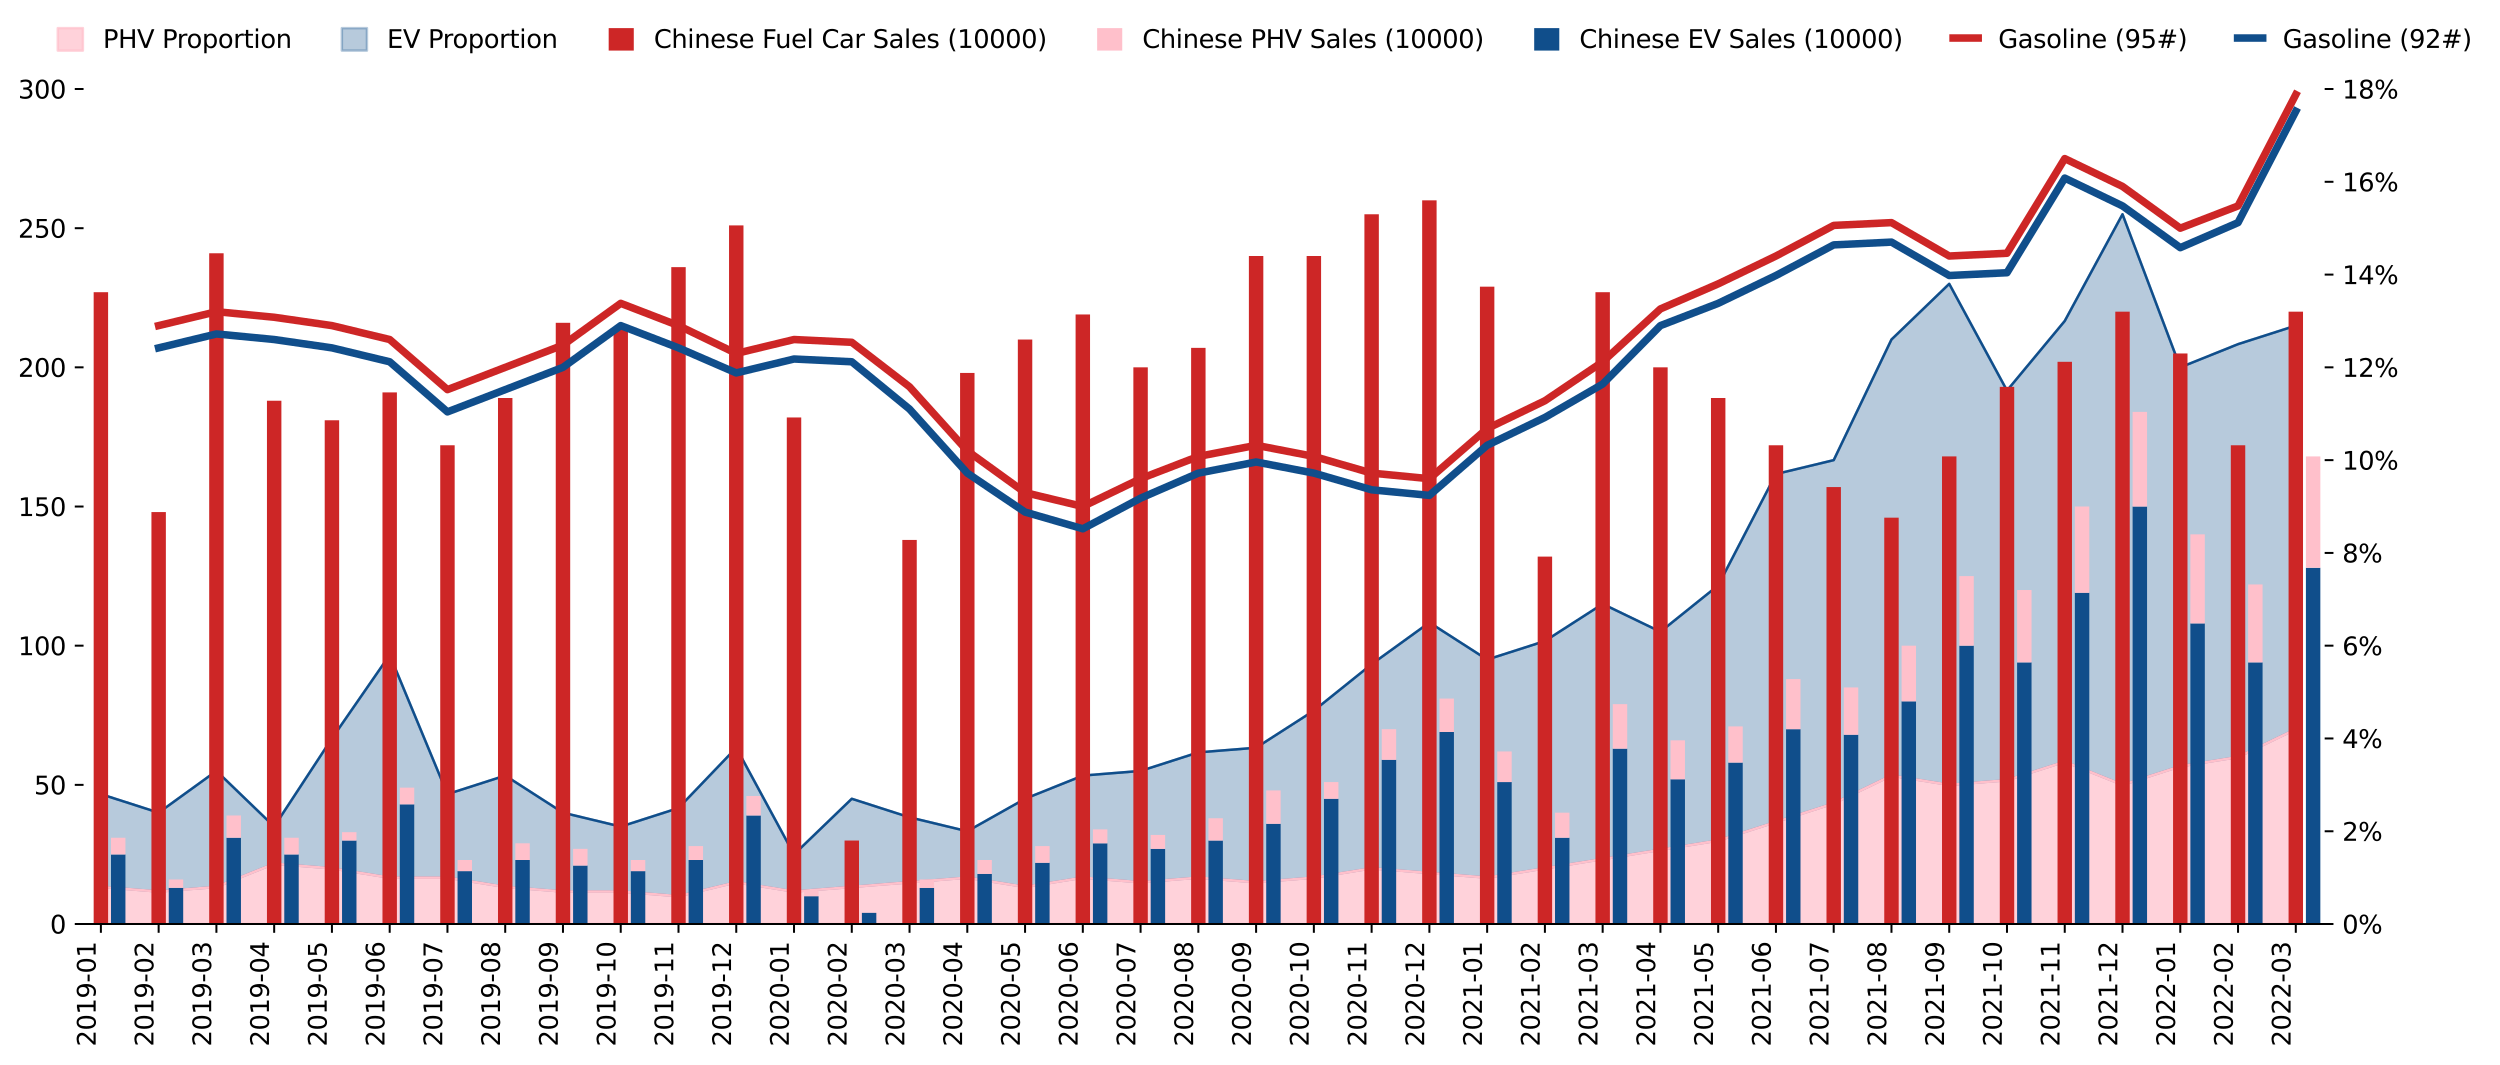 <?xml version="1.0" encoding="utf-8" standalone="no"?>
<!DOCTYPE svg PUBLIC "-//W3C//DTD SVG 1.1//EN"
  "http://www.w3.org/Graphics/SVG/1.1/DTD/svg11.dtd">
<svg xmlns:xlink="http://www.w3.org/1999/xlink" width="995.933pt" height="424.087pt" viewBox="0 0 995.933 424.087" xmlns="http://www.w3.org/2000/svg" version="1.1">
 <defs>
  <style type="text/css">*{stroke-linejoin: round; stroke-linecap: butt}</style>
 </defs>
 <g id="figure_1">
  <g id="patch_1">
   <path d="M 0 424.087 
L 995.933 424.087 
L 995.933 0 
L 0 0 
z
" style="fill: #ffffff"/>
  </g>
  <g id="axes_1">
   <g id="PolyCollection_1">
    <defs>
     <path id="m5c3463ea66" d="M 40.191 -70.767 
L 40.191 -55.983 
L 63.201 -55.983 
L 86.211 -55.983 
L 109.222 -55.983 
L 132.232 -55.983 
L 155.242 -55.983 
L 178.252 -55.983 
L 201.263 -55.983 
L 224.273 -55.983 
L 247.283 -55.983 
L 270.294 -55.983 
L 293.304 -55.983 
L 316.314 -55.983 
L 339.325 -55.983 
L 362.335 -55.983 
L 385.345 -55.983 
L 408.356 -55.983 
L 431.366 -55.983 
L 454.376 -55.983 
L 477.386 -55.983 
L 500.397 -55.983 
L 523.407 -55.983 
L 546.417 -55.983 
L 569.428 -55.983 
L 592.438 -55.983 
L 615.448 -55.983 
L 638.459 -55.983 
L 661.469 -55.983 
L 684.479 -55.983 
L 707.49 -55.983 
L 730.5 -55.983 
L 753.51 -55.983 
L 776.52 -55.983 
L 799.531 -55.983 
L 822.541 -55.983 
L 845.551 -55.983 
L 868.562 -55.983 
L 891.572 -55.983 
L 914.582 -55.983 
L 914.582 -133.599 
L 914.582 -133.599 
L 891.572 -122.511 
L 868.562 -118.815 
L 845.551 -111.423 
L 822.541 -120.663 
L 799.531 -113.271 
L 776.52 -111.423 
L 753.51 -115.119 
L 730.5 -104.031 
L 707.49 -96.639 
L 684.479 -89.247 
L 661.469 -85.551 
L 638.459 -81.855 
L 615.448 -78.159 
L 592.438 -74.463 
L 569.428 -76.311 
L 546.417 -78.159 
L 523.407 -74.463 
L 500.397 -72.615 
L 477.386 -74.463 
L 454.376 -72.615 
L 431.366 -74.463 
L 408.356 -70.767 
L 385.345 -74.463 
L 362.335 -72.615 
L 339.325 -70.767 
L 316.314 -68.919 
L 293.304 -72.615 
L 270.294 -67.071 
L 247.283 -68.919 
L 224.273 -68.919 
L 201.263 -70.767 
L 178.252 -74.463 
L 155.242 -74.463 
L 132.232 -78.159 
L 109.222 -80.007 
L 86.211 -70.767 
L 63.201 -68.919 
L 40.191 -70.767 
z
" style="stroke: #ffc0cb; stroke-opacity: 0.7"/>
    </defs>
    <g clip-path="url(#p2cde14ab3c)">
     <use xlink:href="#m5c3463ea66" x="0" y="424.087" style="fill: #ffc0cb; fill-opacity: 0.7; stroke: #ffc0cb; stroke-opacity: 0.7"/>
    </g>
   </g>
   <g id="PolyCollection_2">
    <defs>
     <path id="m7c9304a4e4" d="M 40.191 -107.727 
L 40.191 -70.767 
L 63.201 -68.919 
L 86.211 -70.767 
L 109.222 -80.007 
L 132.232 -78.159 
L 155.242 -74.463 
L 178.252 -74.463 
L 201.263 -70.767 
L 224.273 -68.919 
L 247.283 -68.919 
L 270.294 -67.071 
L 293.304 -72.615 
L 316.314 -68.919 
L 339.325 -70.767 
L 362.335 -72.615 
L 385.345 -74.463 
L 408.356 -70.767 
L 431.366 -74.463 
L 454.376 -72.615 
L 477.386 -74.463 
L 500.397 -72.615 
L 523.407 -74.463 
L 546.417 -78.159 
L 569.428 -76.311 
L 592.438 -74.463 
L 615.448 -78.159 
L 638.459 -81.855 
L 661.469 -85.551 
L 684.479 -89.247 
L 707.49 -96.639 
L 730.5 -104.031 
L 753.51 -115.119 
L 776.52 -111.423 
L 799.531 -113.271 
L 822.541 -120.663 
L 845.551 -111.423 
L 868.562 -118.815 
L 891.572 -122.511 
L 914.582 -133.599 
L 914.582 -294.375 
L 914.582 -294.375 
L 891.572 -286.983 
L 868.562 -277.743 
L 845.551 -338.727 
L 822.541 -296.223 
L 799.531 -268.503 
L 776.52 -311.007 
L 753.51 -288.831 
L 730.5 -240.783 
L 707.49 -235.239 
L 684.479 -190.887 
L 661.469 -172.407 
L 638.459 -183.495 
L 615.448 -168.711 
L 592.438 -161.319 
L 569.428 -176.103 
L 546.417 -159.471 
L 523.407 -140.991 
L 500.397 -126.207 
L 477.386 -124.359 
L 454.376 -116.967 
L 431.366 -115.119 
L 408.356 -105.879 
L 385.345 -92.943 
L 362.335 -98.487 
L 339.325 -105.879 
L 316.314 -83.703 
L 293.304 -126.207 
L 270.294 -102.183 
L 247.283 -94.791 
L 224.273 -100.335 
L 201.263 -115.119 
L 178.252 -107.727 
L 155.242 -163.167 
L 132.232 -129.903 
L 109.222 -94.791 
L 86.211 -116.967 
L 63.201 -100.335 
L 40.191 -107.727 
z
" style="stroke: #104e8b; stroke-opacity: 0.3"/>
    </defs>
    <g clip-path="url(#p2cde14ab3c)">
     <use xlink:href="#m7c9304a4e4" x="0" y="424.087" style="fill: #104e8b; fill-opacity: 0.3; stroke: #104e8b; stroke-opacity: 0.3"/>
    </g>
   </g>
   <g id="matplotlib.axis_1">
    <g id="ytick_1">
     <g id="line2d_1">
      <defs>
       <path id="mb6f9b51037" d="M 0 0 
L 3.5 0 
" style="stroke: #000000; stroke-width: 0.8"/>
      </defs>
      <g>
       <use xlink:href="#mb6f9b51037" x="926.087" y="368.104" style="stroke: #000000; stroke-width: 0.8"/>
      </g>
     </g>
     <g id="text_1">
      <!-- 0% -->
      <g transform="translate(933.087 371.903) scale(0.1 -0.1)">
       <defs>
        <path id="DejaVuSans-30" d="M 2034 4250 
Q 1547 4250 1301 3770 
Q 1056 3291 1056 2328 
Q 1056 1369 1301 889 
Q 1547 409 2034 409 
Q 2525 409 2770 889 
Q 3016 1369 3016 2328 
Q 3016 3291 2770 3770 
Q 2525 4250 2034 4250 
z
M 2034 4750 
Q 2819 4750 3233 4129 
Q 3647 3509 3647 2328 
Q 3647 1150 3233 529 
Q 2819 -91 2034 -91 
Q 1250 -91 836 529 
Q 422 1150 422 2328 
Q 422 3509 836 4129 
Q 1250 4750 2034 4750 
z
" transform="scale(0.016)"/>
        <path id="DejaVuSans-25" d="M 4653 2053 
Q 4381 2053 4226 1822 
Q 4072 1591 4072 1178 
Q 4072 772 4226 539 
Q 4381 306 4653 306 
Q 4919 306 5073 539 
Q 5228 772 5228 1178 
Q 5228 1588 5073 1820 
Q 4919 2053 4653 2053 
z
M 4653 2450 
Q 5147 2450 5437 2106 
Q 5728 1763 5728 1178 
Q 5728 594 5436 251 
Q 5144 -91 4653 -91 
Q 4153 -91 3862 251 
Q 3572 594 3572 1178 
Q 3572 1766 3864 2108 
Q 4156 2450 4653 2450 
z
M 1428 4353 
Q 1159 4353 1004 4120 
Q 850 3888 850 3481 
Q 850 3069 1003 2837 
Q 1156 2606 1428 2606 
Q 1700 2606 1854 2837 
Q 2009 3069 2009 3481 
Q 2009 3884 1853 4118 
Q 1697 4353 1428 4353 
z
M 4250 4750 
L 4750 4750 
L 1831 -91 
L 1331 -91 
L 4250 4750 
z
M 1428 4750 
Q 1922 4750 2215 4408 
Q 2509 4066 2509 3481 
Q 2509 2891 2217 2550 
Q 1925 2209 1428 2209 
Q 931 2209 642 2551 
Q 353 2894 353 3481 
Q 353 4063 643 4406 
Q 934 4750 1428 4750 
z
" transform="scale(0.016)"/>
       </defs>
       <use xlink:href="#DejaVuSans-30"/>
       <use xlink:href="#DejaVuSans-25" x="63.623"/>
      </g>
     </g>
    </g>
    <g id="ytick_2">
     <g id="line2d_2">
      <g>
       <use xlink:href="#mb6f9b51037" x="926.087" y="331.144" style="stroke: #000000; stroke-width: 0.8"/>
      </g>
     </g>
     <g id="text_2">
      <!-- 2% -->
      <g transform="translate(933.087 334.943) scale(0.1 -0.1)">
       <defs>
        <path id="DejaVuSans-32" d="M 1228 531 
L 3431 531 
L 3431 0 
L 469 0 
L 469 531 
Q 828 903 1448 1529 
Q 2069 2156 2228 2338 
Q 2531 2678 2651 2914 
Q 2772 3150 2772 3378 
Q 2772 3750 2511 3984 
Q 2250 4219 1831 4219 
Q 1534 4219 1204 4116 
Q 875 4013 500 3803 
L 500 4441 
Q 881 4594 1212 4672 
Q 1544 4750 1819 4750 
Q 2544 4750 2975 4387 
Q 3406 4025 3406 3419 
Q 3406 3131 3298 2873 
Q 3191 2616 2906 2266 
Q 2828 2175 2409 1742 
Q 1991 1309 1228 531 
z
" transform="scale(0.016)"/>
       </defs>
       <use xlink:href="#DejaVuSans-32"/>
       <use xlink:href="#DejaVuSans-25" x="63.623"/>
      </g>
     </g>
    </g>
    <g id="ytick_3">
     <g id="line2d_3">
      <g>
       <use xlink:href="#mb6f9b51037" x="926.087" y="294.184" style="stroke: #000000; stroke-width: 0.8"/>
      </g>
     </g>
     <g id="text_3">
      <!-- 4% -->
      <g transform="translate(933.087 297.983) scale(0.1 -0.1)">
       <defs>
        <path id="DejaVuSans-34" d="M 2419 4116 
L 825 1625 
L 2419 1625 
L 2419 4116 
z
M 2253 4666 
L 3047 4666 
L 3047 1625 
L 3713 1625 
L 3713 1100 
L 3047 1100 
L 3047 0 
L 2419 0 
L 2419 1100 
L 313 1100 
L 313 1709 
L 2253 4666 
z
" transform="scale(0.016)"/>
       </defs>
       <use xlink:href="#DejaVuSans-34"/>
       <use xlink:href="#DejaVuSans-25" x="63.623"/>
      </g>
     </g>
    </g>
    <g id="ytick_4">
     <g id="line2d_4">
      <g>
       <use xlink:href="#mb6f9b51037" x="926.087" y="257.224" style="stroke: #000000; stroke-width: 0.8"/>
      </g>
     </g>
     <g id="text_4">
      <!-- 6% -->
      <g transform="translate(933.087 261.023) scale(0.1 -0.1)">
       <defs>
        <path id="DejaVuSans-36" d="M 2113 2584 
Q 1688 2584 1439 2293 
Q 1191 2003 1191 1497 
Q 1191 994 1439 701 
Q 1688 409 2113 409 
Q 2538 409 2786 701 
Q 3034 994 3034 1497 
Q 3034 2003 2786 2293 
Q 2538 2584 2113 2584 
z
M 3366 4563 
L 3366 3988 
Q 3128 4100 2886 4159 
Q 2644 4219 2406 4219 
Q 1781 4219 1451 3797 
Q 1122 3375 1075 2522 
Q 1259 2794 1537 2939 
Q 1816 3084 2150 3084 
Q 2853 3084 3261 2657 
Q 3669 2231 3669 1497 
Q 3669 778 3244 343 
Q 2819 -91 2113 -91 
Q 1303 -91 875 529 
Q 447 1150 447 2328 
Q 447 3434 972 4092 
Q 1497 4750 2381 4750 
Q 2619 4750 2861 4703 
Q 3103 4656 3366 4563 
z
" transform="scale(0.016)"/>
       </defs>
       <use xlink:href="#DejaVuSans-36"/>
       <use xlink:href="#DejaVuSans-25" x="63.623"/>
      </g>
     </g>
    </g>
    <g id="ytick_5">
     <g id="line2d_5">
      <g>
       <use xlink:href="#mb6f9b51037" x="926.087" y="220.264" style="stroke: #000000; stroke-width: 0.8"/>
      </g>
     </g>
     <g id="text_5">
      <!-- 8% -->
      <g transform="translate(933.087 224.063) scale(0.1 -0.1)">
       <defs>
        <path id="DejaVuSans-38" d="M 2034 2216 
Q 1584 2216 1326 1975 
Q 1069 1734 1069 1313 
Q 1069 891 1326 650 
Q 1584 409 2034 409 
Q 2484 409 2743 651 
Q 3003 894 3003 1313 
Q 3003 1734 2745 1975 
Q 2488 2216 2034 2216 
z
M 1403 2484 
Q 997 2584 770 2862 
Q 544 3141 544 3541 
Q 544 4100 942 4425 
Q 1341 4750 2034 4750 
Q 2731 4750 3128 4425 
Q 3525 4100 3525 3541 
Q 3525 3141 3298 2862 
Q 3072 2584 2669 2484 
Q 3125 2378 3379 2068 
Q 3634 1759 3634 1313 
Q 3634 634 3220 271 
Q 2806 -91 2034 -91 
Q 1263 -91 848 271 
Q 434 634 434 1313 
Q 434 1759 690 2068 
Q 947 2378 1403 2484 
z
M 1172 3481 
Q 1172 3119 1398 2916 
Q 1625 2713 2034 2713 
Q 2441 2713 2670 2916 
Q 2900 3119 2900 3481 
Q 2900 3844 2670 4047 
Q 2441 4250 2034 4250 
Q 1625 4250 1398 4047 
Q 1172 3844 1172 3481 
z
" transform="scale(0.016)"/>
       </defs>
       <use xlink:href="#DejaVuSans-38"/>
       <use xlink:href="#DejaVuSans-25" x="63.623"/>
      </g>
     </g>
    </g>
    <g id="ytick_6">
     <g id="line2d_6">
      <g>
       <use xlink:href="#mb6f9b51037" x="926.087" y="183.304" style="stroke: #000000; stroke-width: 0.8"/>
      </g>
     </g>
     <g id="text_6">
      <!-- 10% -->
      <g transform="translate(933.087 187.103) scale(0.1 -0.1)">
       <defs>
        <path id="DejaVuSans-31" d="M 794 531 
L 1825 531 
L 1825 4091 
L 703 3866 
L 703 4441 
L 1819 4666 
L 2450 4666 
L 2450 531 
L 3481 531 
L 3481 0 
L 794 0 
L 794 531 
z
" transform="scale(0.016)"/>
       </defs>
       <use xlink:href="#DejaVuSans-31"/>
       <use xlink:href="#DejaVuSans-30" x="63.623"/>
       <use xlink:href="#DejaVuSans-25" x="127.246"/>
      </g>
     </g>
    </g>
    <g id="ytick_7">
     <g id="line2d_7">
      <g>
       <use xlink:href="#mb6f9b51037" x="926.087" y="146.344" style="stroke: #000000; stroke-width: 0.8"/>
      </g>
     </g>
     <g id="text_7">
      <!-- 12% -->
      <g transform="translate(933.087 150.143) scale(0.1 -0.1)">
       <use xlink:href="#DejaVuSans-31"/>
       <use xlink:href="#DejaVuSans-32" x="63.623"/>
       <use xlink:href="#DejaVuSans-25" x="127.246"/>
      </g>
     </g>
    </g>
    <g id="ytick_8">
     <g id="line2d_8">
      <g>
       <use xlink:href="#mb6f9b51037" x="926.087" y="109.384" style="stroke: #000000; stroke-width: 0.8"/>
      </g>
     </g>
     <g id="text_8">
      <!-- 14% -->
      <g transform="translate(933.087 113.183) scale(0.1 -0.1)">
       <use xlink:href="#DejaVuSans-31"/>
       <use xlink:href="#DejaVuSans-34" x="63.623"/>
       <use xlink:href="#DejaVuSans-25" x="127.246"/>
      </g>
     </g>
    </g>
    <g id="ytick_9">
     <g id="line2d_9">
      <g>
       <use xlink:href="#mb6f9b51037" x="926.087" y="72.424" style="stroke: #000000; stroke-width: 0.8"/>
      </g>
     </g>
     <g id="text_9">
      <!-- 16% -->
      <g transform="translate(933.087 76.223) scale(0.1 -0.1)">
       <use xlink:href="#DejaVuSans-31"/>
       <use xlink:href="#DejaVuSans-36" x="63.623"/>
       <use xlink:href="#DejaVuSans-25" x="127.246"/>
      </g>
     </g>
    </g>
    <g id="ytick_10">
     <g id="line2d_10">
      <g>
       <use xlink:href="#mb6f9b51037" x="926.087" y="35.464" style="stroke: #000000; stroke-width: 0.8"/>
      </g>
     </g>
     <g id="text_10">
      <!-- 18% -->
      <g transform="translate(933.087 39.263) scale(0.1 -0.1)">
       <use xlink:href="#DejaVuSans-31"/>
       <use xlink:href="#DejaVuSans-38" x="63.623"/>
       <use xlink:href="#DejaVuSans-25" x="127.246"/>
      </g>
     </g>
    </g>
   </g>
   <g id="line2d_11">
    <path d="M 40.191 353.32 
L 63.201 355.168 
L 86.211 353.32 
L 109.222 344.08 
L 132.232 345.928 
L 155.242 349.624 
L 178.252 349.624 
L 201.263 353.32 
L 224.273 355.168 
L 247.283 355.168 
L 270.294 357.016 
L 293.304 351.472 
L 316.314 355.168 
L 339.325 353.32 
L 362.335 351.472 
L 385.345 349.624 
L 408.356 353.32 
L 431.366 349.624 
L 454.376 351.472 
L 477.386 349.624 
L 500.397 351.472 
L 523.407 349.624 
L 546.417 345.928 
L 569.428 347.776 
L 592.438 349.624 
L 615.448 345.928 
L 638.459 342.232 
L 661.469 338.536 
L 684.479 334.84 
L 707.49 327.448 
L 730.5 320.056 
L 753.51 308.968 
L 776.52 312.664 
L 799.531 310.816 
L 822.541 303.424 
L 845.551 312.664 
L 868.562 305.272 
L 891.572 301.576 
L 914.582 290.488 
" clip-path="url(#p2cde14ab3c)" style="fill: none; stroke: #ffc0cb; stroke-linecap: square"/>
   </g>
   <g id="line2d_12">
    <path d="M 40.191 316.36 
L 63.201 323.752 
L 86.211 307.12 
L 109.222 329.296 
L 132.232 294.184 
L 155.242 260.92 
L 178.252 316.36 
L 201.263 308.968 
L 224.273 323.752 
L 247.283 329.296 
L 270.294 321.904 
L 293.304 297.88 
L 316.314 340.384 
L 339.325 318.208 
L 362.335 325.6 
L 385.345 331.144 
L 408.356 318.208 
L 431.366 308.968 
L 454.376 307.12 
L 477.386 299.728 
L 500.397 297.88 
L 523.407 283.096 
L 546.417 264.616 
L 569.428 247.984 
L 592.438 262.768 
L 615.448 255.376 
L 638.459 240.592 
L 661.469 251.68 
L 684.479 233.2 
L 707.49 188.848 
L 730.5 183.304 
L 753.51 135.256 
L 776.52 113.08 
L 799.531 155.584 
L 822.541 127.864 
L 845.551 85.36 
L 868.562 146.344 
L 891.572 137.104 
L 914.582 129.712 
" clip-path="url(#p2cde14ab3c)" style="fill: none; stroke: #104e8b; stroke-linecap: square"/>
   </g>
   <g id="patch_2">
    <path d="M 33.288 368.104 
L 926.087 368.104 
" style="fill: none; stroke: #000000; stroke-width: 0.8; stroke-linejoin: miter; stroke-linecap: square"/>
   </g>
   <g id="legend_1">
    <g id="patch_3">
     <path d="M 23.022 20.15 
L 33.022 20.15 
L 33.022 11.2 
L 23.022 11.2 
z
" style="fill: #ffc0cb; fill-opacity: 0.7; stroke: #ffc0cb; stroke-opacity: 0.7; stroke-linejoin: miter"/>
    </g>
    <g id="text_11">
     <!-- PHV Proportion -->
     <g transform="translate(41.022 19.1) scale(0.1 -0.1)">
      <defs>
       <path id="DejaVuSans-50" d="M 1259 4147 
L 1259 2394 
L 2053 2394 
Q 2494 2394 2734 2622 
Q 2975 2850 2975 3272 
Q 2975 3691 2734 3919 
Q 2494 4147 2053 4147 
L 1259 4147 
z
M 628 4666 
L 2053 4666 
Q 2838 4666 3239 4311 
Q 3641 3956 3641 3272 
Q 3641 2581 3239 2228 
Q 2838 1875 2053 1875 
L 1259 1875 
L 1259 0 
L 628 0 
L 628 4666 
z
" transform="scale(0.016)"/>
       <path id="DejaVuSans-48" d="M 628 4666 
L 1259 4666 
L 1259 2753 
L 3553 2753 
L 3553 4666 
L 4184 4666 
L 4184 0 
L 3553 0 
L 3553 2222 
L 1259 2222 
L 1259 0 
L 628 0 
L 628 4666 
z
" transform="scale(0.016)"/>
       <path id="DejaVuSans-56" d="M 1831 0 
L 50 4666 
L 709 4666 
L 2188 738 
L 3669 4666 
L 4325 4666 
L 2547 0 
L 1831 0 
z
" transform="scale(0.016)"/>
       <path id="DejaVuSans-20" transform="scale(0.016)"/>
       <path id="DejaVuSans-72" d="M 2631 2963 
Q 2534 3019 2420 3045 
Q 2306 3072 2169 3072 
Q 1681 3072 1420 2755 
Q 1159 2438 1159 1844 
L 1159 0 
L 581 0 
L 581 3500 
L 1159 3500 
L 1159 2956 
Q 1341 3275 1631 3429 
Q 1922 3584 2338 3584 
Q 2397 3584 2469 3576 
Q 2541 3569 2628 3553 
L 2631 2963 
z
" transform="scale(0.016)"/>
       <path id="DejaVuSans-6f" d="M 1959 3097 
Q 1497 3097 1228 2736 
Q 959 2375 959 1747 
Q 959 1119 1226 758 
Q 1494 397 1959 397 
Q 2419 397 2687 759 
Q 2956 1122 2956 1747 
Q 2956 2369 2687 2733 
Q 2419 3097 1959 3097 
z
M 1959 3584 
Q 2709 3584 3137 3096 
Q 3566 2609 3566 1747 
Q 3566 888 3137 398 
Q 2709 -91 1959 -91 
Q 1206 -91 779 398 
Q 353 888 353 1747 
Q 353 2609 779 3096 
Q 1206 3584 1959 3584 
z
" transform="scale(0.016)"/>
       <path id="DejaVuSans-70" d="M 1159 525 
L 1159 -1331 
L 581 -1331 
L 581 3500 
L 1159 3500 
L 1159 2969 
Q 1341 3281 1617 3432 
Q 1894 3584 2278 3584 
Q 2916 3584 3314 3078 
Q 3713 2572 3713 1747 
Q 3713 922 3314 415 
Q 2916 -91 2278 -91 
Q 1894 -91 1617 61 
Q 1341 213 1159 525 
z
M 3116 1747 
Q 3116 2381 2855 2742 
Q 2594 3103 2138 3103 
Q 1681 3103 1420 2742 
Q 1159 2381 1159 1747 
Q 1159 1113 1420 752 
Q 1681 391 2138 391 
Q 2594 391 2855 752 
Q 3116 1113 3116 1747 
z
" transform="scale(0.016)"/>
       <path id="DejaVuSans-74" d="M 1172 4494 
L 1172 3500 
L 2356 3500 
L 2356 3053 
L 1172 3053 
L 1172 1153 
Q 1172 725 1289 603 
Q 1406 481 1766 481 
L 2356 481 
L 2356 0 
L 1766 0 
Q 1100 0 847 248 
Q 594 497 594 1153 
L 594 3053 
L 172 3053 
L 172 3500 
L 594 3500 
L 594 4494 
L 1172 4494 
z
" transform="scale(0.016)"/>
       <path id="DejaVuSans-69" d="M 603 3500 
L 1178 3500 
L 1178 0 
L 603 0 
L 603 3500 
z
M 603 4863 
L 1178 4863 
L 1178 4134 
L 603 4134 
L 603 4863 
z
" transform="scale(0.016)"/>
       <path id="DejaVuSans-6e" d="M 3513 2113 
L 3513 0 
L 2938 0 
L 2938 2094 
Q 2938 2591 2744 2837 
Q 2550 3084 2163 3084 
Q 1697 3084 1428 2787 
Q 1159 2491 1159 1978 
L 1159 0 
L 581 0 
L 581 3500 
L 1159 3500 
L 1159 2956 
Q 1366 3272 1645 3428 
Q 1925 3584 2291 3584 
Q 2894 3584 3203 3211 
Q 3513 2838 3513 2113 
z
" transform="scale(0.016)"/>
      </defs>
      <use xlink:href="#DejaVuSans-50"/>
      <use xlink:href="#DejaVuSans-48" x="60.303"/>
      <use xlink:href="#DejaVuSans-56" x="135.498"/>
      <use xlink:href="#DejaVuSans-20" x="203.906"/>
      <use xlink:href="#DejaVuSans-50" x="235.693"/>
      <use xlink:href="#DejaVuSans-72" x="294.246"/>
      <use xlink:href="#DejaVuSans-6f" x="333.109"/>
      <use xlink:href="#DejaVuSans-70" x="394.291"/>
      <use xlink:href="#DejaVuSans-6f" x="457.768"/>
      <use xlink:href="#DejaVuSans-72" x="518.949"/>
      <use xlink:href="#DejaVuSans-74" x="560.062"/>
      <use xlink:href="#DejaVuSans-69" x="599.271"/>
      <use xlink:href="#DejaVuSans-6f" x="627.055"/>
      <use xlink:href="#DejaVuSans-6e" x="688.236"/>
     </g>
    </g>
    <g id="patch_4">
     <path d="M 136.183 20.15 
L 146.183 20.15 
L 146.183 11.2 
L 136.183 11.2 
z
" style="fill: #104e8b; fill-opacity: 0.3; stroke: #104e8b; stroke-opacity: 0.3; stroke-linejoin: miter"/>
    </g>
    <g id="text_12">
     <!-- EV Proportion -->
     <g transform="translate(154.183 19.1) scale(0.1 -0.1)">
      <defs>
       <path id="DejaVuSans-45" d="M 628 4666 
L 3578 4666 
L 3578 4134 
L 1259 4134 
L 1259 2753 
L 3481 2753 
L 3481 2222 
L 1259 2222 
L 1259 531 
L 3634 531 
L 3634 0 
L 628 0 
L 628 4666 
z
" transform="scale(0.016)"/>
      </defs>
      <use xlink:href="#DejaVuSans-45"/>
      <use xlink:href="#DejaVuSans-56" x="63.184"/>
      <use xlink:href="#DejaVuSans-20" x="131.592"/>
      <use xlink:href="#DejaVuSans-50" x="163.379"/>
      <use xlink:href="#DejaVuSans-72" x="221.932"/>
      <use xlink:href="#DejaVuSans-6f" x="260.795"/>
      <use xlink:href="#DejaVuSans-70" x="321.977"/>
      <use xlink:href="#DejaVuSans-6f" x="385.453"/>
      <use xlink:href="#DejaVuSans-72" x="446.635"/>
      <use xlink:href="#DejaVuSans-74" x="487.748"/>
      <use xlink:href="#DejaVuSans-69" x="526.957"/>
      <use xlink:href="#DejaVuSans-6f" x="554.74"/>
      <use xlink:href="#DejaVuSans-6e" x="615.922"/>
     </g>
    </g>
   </g>
  </g>
  <g id="axes_2">
   <g id="patch_5">
    <path d="M 33.288 368.104 
L 926.087 368.104 
L 926.087 35.464 
L 33.288 35.464 
L 33.288 368.104 
z
" style="fill: none; opacity: 0"/>
   </g>
   <g id="patch_6">
    <path d="M 37.314 368.104 
L 43.067 368.104 
L 43.067 116.406 
L 37.314 116.406 
z
" clip-path="url(#p2cde14ab3c)" style="fill: #cd2626"/>
   </g>
   <g id="patch_7">
    <path d="M 60.325 368.104 
L 66.077 368.104 
L 66.077 204.002 
L 60.325 204.002 
z
" clip-path="url(#p2cde14ab3c)" style="fill: #cd2626"/>
   </g>
   <g id="patch_8">
    <path d="M 83.335 368.104 
L 89.088 368.104 
L 89.088 100.883 
L 83.335 100.883 
z
" clip-path="url(#p2cde14ab3c)" style="fill: #cd2626"/>
   </g>
   <g id="patch_9">
    <path d="M 106.345 368.104 
L 112.098 368.104 
L 112.098 159.65 
L 106.345 159.65 
z
" clip-path="url(#p2cde14ab3c)" style="fill: #cd2626"/>
   </g>
   <g id="patch_10">
    <path d="M 129.356 368.104 
L 135.108 368.104 
L 135.108 167.411 
L 129.356 167.411 
z
" clip-path="url(#p2cde14ab3c)" style="fill: #cd2626"/>
   </g>
   <g id="patch_11">
    <path d="M 152.366 368.104 
L 158.118 368.104 
L 158.118 156.323 
L 152.366 156.323 
z
" clip-path="url(#p2cde14ab3c)" style="fill: #cd2626"/>
   </g>
   <g id="patch_12">
    <path d="M 175.376 368.104 
L 181.129 368.104 
L 181.129 177.39 
L 175.376 177.39 
z
" clip-path="url(#p2cde14ab3c)" style="fill: #cd2626"/>
   </g>
   <g id="patch_13">
    <path d="M 198.386 368.104 
L 204.139 368.104 
L 204.139 158.541 
L 198.386 158.541 
z
" clip-path="url(#p2cde14ab3c)" style="fill: #cd2626"/>
   </g>
   <g id="patch_14">
    <path d="M 221.397 368.104 
L 227.149 368.104 
L 227.149 128.603 
L 221.397 128.603 
z
" clip-path="url(#p2cde14ab3c)" style="fill: #cd2626"/>
   </g>
   <g id="patch_15">
    <path d="M 244.407 368.104 
L 250.16 368.104 
L 250.16 130.821 
L 244.407 130.821 
z
" clip-path="url(#p2cde14ab3c)" style="fill: #cd2626"/>
   </g>
   <g id="patch_16">
    <path d="M 267.417 368.104 
L 273.17 368.104 
L 273.17 106.427 
L 267.417 106.427 
z
" clip-path="url(#p2cde14ab3c)" style="fill: #cd2626"/>
   </g>
   <g id="patch_17">
    <path d="M 290.428 368.104 
L 296.18 368.104 
L 296.18 89.795 
L 290.428 89.795 
z
" clip-path="url(#p2cde14ab3c)" style="fill: #cd2626"/>
   </g>
   <g id="patch_18">
    <path d="M 313.438 368.104 
L 319.191 368.104 
L 319.191 166.302 
L 313.438 166.302 
z
" clip-path="url(#p2cde14ab3c)" style="fill: #cd2626"/>
   </g>
   <g id="patch_19">
    <path d="M 336.448 368.104 
L 342.201 368.104 
L 342.201 334.84 
L 336.448 334.84 
z
" clip-path="url(#p2cde14ab3c)" style="fill: #cd2626"/>
   </g>
   <g id="patch_20">
    <path d="M 359.459 368.104 
L 365.211 368.104 
L 365.211 215.09 
L 359.459 215.09 
z
" clip-path="url(#p2cde14ab3c)" style="fill: #cd2626"/>
   </g>
   <g id="patch_21">
    <path d="M 382.469 368.104 
L 388.222 368.104 
L 388.222 148.562 
L 382.469 148.562 
z
" clip-path="url(#p2cde14ab3c)" style="fill: #cd2626"/>
   </g>
   <g id="patch_22">
    <path d="M 405.479 368.104 
L 411.232 368.104 
L 411.232 135.256 
L 405.479 135.256 
z
" clip-path="url(#p2cde14ab3c)" style="fill: #cd2626"/>
   </g>
   <g id="patch_23">
    <path d="M 428.49 368.104 
L 434.242 368.104 
L 434.242 125.277 
L 428.49 125.277 
z
" clip-path="url(#p2cde14ab3c)" style="fill: #cd2626"/>
   </g>
   <g id="patch_24">
    <path d="M 451.5 368.104 
L 457.252 368.104 
L 457.252 146.344 
L 451.5 146.344 
z
" clip-path="url(#p2cde14ab3c)" style="fill: #cd2626"/>
   </g>
   <g id="patch_25">
    <path d="M 474.51 368.104 
L 480.263 368.104 
L 480.263 138.582 
L 474.51 138.582 
z
" clip-path="url(#p2cde14ab3c)" style="fill: #cd2626"/>
   </g>
   <g id="patch_26">
    <path d="M 497.52 368.104 
L 503.273 368.104 
L 503.273 101.992 
L 497.52 101.992 
z
" clip-path="url(#p2cde14ab3c)" style="fill: #cd2626"/>
   </g>
   <g id="patch_27">
    <path d="M 520.531 368.104 
L 526.283 368.104 
L 526.283 101.992 
L 520.531 101.992 
z
" clip-path="url(#p2cde14ab3c)" style="fill: #cd2626"/>
   </g>
   <g id="patch_28">
    <path d="M 543.541 368.104 
L 549.294 368.104 
L 549.294 85.36 
L 543.541 85.36 
z
" clip-path="url(#p2cde14ab3c)" style="fill: #cd2626"/>
   </g>
   <g id="patch_29">
    <path d="M 566.551 368.104 
L 572.304 368.104 
L 572.304 79.816 
L 566.551 79.816 
z
" clip-path="url(#p2cde14ab3c)" style="fill: #cd2626"/>
   </g>
   <g id="patch_30">
    <path d="M 589.562 368.104 
L 595.314 368.104 
L 595.314 114.189 
L 589.562 114.189 
z
" clip-path="url(#p2cde14ab3c)" style="fill: #cd2626"/>
   </g>
   <g id="patch_31">
    <path d="M 612.572 368.104 
L 618.325 368.104 
L 618.325 221.742 
L 612.572 221.742 
z
" clip-path="url(#p2cde14ab3c)" style="fill: #cd2626"/>
   </g>
   <g id="patch_32">
    <path d="M 635.582 368.104 
L 641.335 368.104 
L 641.335 116.406 
L 635.582 116.406 
z
" clip-path="url(#p2cde14ab3c)" style="fill: #cd2626"/>
   </g>
   <g id="patch_33">
    <path d="M 658.593 368.104 
L 664.345 368.104 
L 664.345 146.344 
L 658.593 146.344 
z
" clip-path="url(#p2cde14ab3c)" style="fill: #cd2626"/>
   </g>
   <g id="patch_34">
    <path d="M 681.603 368.104 
L 687.356 368.104 
L 687.356 158.541 
L 681.603 158.541 
z
" clip-path="url(#p2cde14ab3c)" style="fill: #cd2626"/>
   </g>
   <g id="patch_35">
    <path d="M 704.613 368.104 
L 710.366 368.104 
L 710.366 177.39 
L 704.613 177.39 
z
" clip-path="url(#p2cde14ab3c)" style="fill: #cd2626"/>
   </g>
   <g id="patch_36">
    <path d="M 727.624 368.104 
L 733.376 368.104 
L 733.376 194.022 
L 727.624 194.022 
z
" clip-path="url(#p2cde14ab3c)" style="fill: #cd2626"/>
   </g>
   <g id="patch_37">
    <path d="M 750.634 368.104 
L 756.386 368.104 
L 756.386 206.219 
L 750.634 206.219 
z
" clip-path="url(#p2cde14ab3c)" style="fill: #cd2626"/>
   </g>
   <g id="patch_38">
    <path d="M 773.644 368.104 
L 779.397 368.104 
L 779.397 181.826 
L 773.644 181.826 
z
" clip-path="url(#p2cde14ab3c)" style="fill: #cd2626"/>
   </g>
   <g id="patch_39">
    <path d="M 796.655 368.104 
L 802.407 368.104 
L 802.407 154.106 
L 796.655 154.106 
z
" clip-path="url(#p2cde14ab3c)" style="fill: #cd2626"/>
   </g>
   <g id="patch_40">
    <path d="M 819.665 368.104 
L 825.417 368.104 
L 825.417 144.126 
L 819.665 144.126 
z
" clip-path="url(#p2cde14ab3c)" style="fill: #cd2626"/>
   </g>
   <g id="patch_41">
    <path d="M 842.675 368.104 
L 848.428 368.104 
L 848.428 124.168 
L 842.675 124.168 
z
" clip-path="url(#p2cde14ab3c)" style="fill: #cd2626"/>
   </g>
   <g id="patch_42">
    <path d="M 865.685 368.104 
L 871.438 368.104 
L 871.438 140.8 
L 865.685 140.8 
z
" clip-path="url(#p2cde14ab3c)" style="fill: #cd2626"/>
   </g>
   <g id="patch_43">
    <path d="M 888.696 368.104 
L 894.448 368.104 
L 894.448 177.39 
L 888.696 177.39 
z
" clip-path="url(#p2cde14ab3c)" style="fill: #cd2626"/>
   </g>
   <g id="patch_44">
    <path d="M 911.706 368.104 
L 917.459 368.104 
L 917.459 124.168 
L 911.706 124.168 
z
" clip-path="url(#p2cde14ab3c)" style="fill: #cd2626"/>
   </g>
   <g id="matplotlib.axis_2">
    <g id="xtick_1">
     <g id="line2d_13">
      <defs>
       <path id="m03b4f83fcd" d="M 0 0 
L 0 3.5 
" style="stroke: #000000; stroke-width: 0.8"/>
      </defs>
      <g>
       <use xlink:href="#m03b4f83fcd" x="40.191" y="368.104" style="stroke: #000000; stroke-width: 0.8"/>
      </g>
     </g>
     <g id="text_13">
      <!-- 2019-01 -->
      <g transform="translate(38.111 416.887) rotate(-90) scale(0.1 -0.1)">
       <defs>
        <path id="DejaVuSans-39" d="M 703 97 
L 703 672 
Q 941 559 1184 500 
Q 1428 441 1663 441 
Q 2288 441 2617 861 
Q 2947 1281 2994 2138 
Q 2813 1869 2534 1725 
Q 2256 1581 1919 1581 
Q 1219 1581 811 2004 
Q 403 2428 403 3163 
Q 403 3881 828 4315 
Q 1253 4750 1959 4750 
Q 2769 4750 3195 4129 
Q 3622 3509 3622 2328 
Q 3622 1225 3098 567 
Q 2575 -91 1691 -91 
Q 1453 -91 1209 -44 
Q 966 3 703 97 
z
M 1959 2075 
Q 2384 2075 2632 2365 
Q 2881 2656 2881 3163 
Q 2881 3666 2632 3958 
Q 2384 4250 1959 4250 
Q 1534 4250 1286 3958 
Q 1038 3666 1038 3163 
Q 1038 2656 1286 2365 
Q 1534 2075 1959 2075 
z
" transform="scale(0.016)"/>
        <path id="DejaVuSans-2d" d="M 313 2009 
L 1997 2009 
L 1997 1497 
L 313 1497 
L 313 2009 
z
" transform="scale(0.016)"/>
       </defs>
       <use xlink:href="#DejaVuSans-32"/>
       <use xlink:href="#DejaVuSans-30" x="63.623"/>
       <use xlink:href="#DejaVuSans-31" x="127.246"/>
       <use xlink:href="#DejaVuSans-39" x="190.869"/>
       <use xlink:href="#DejaVuSans-2d" x="254.492"/>
       <use xlink:href="#DejaVuSans-30" x="290.576"/>
       <use xlink:href="#DejaVuSans-31" x="354.199"/>
      </g>
     </g>
    </g>
    <g id="xtick_2">
     <g id="line2d_14">
      <g>
       <use xlink:href="#m03b4f83fcd" x="63.201" y="368.104" style="stroke: #000000; stroke-width: 0.8"/>
      </g>
     </g>
     <g id="text_14">
      <!-- 2019-02 -->
      <g transform="translate(61.121 416.887) rotate(-90) scale(0.1 -0.1)">
       <use xlink:href="#DejaVuSans-32"/>
       <use xlink:href="#DejaVuSans-30" x="63.623"/>
       <use xlink:href="#DejaVuSans-31" x="127.246"/>
       <use xlink:href="#DejaVuSans-39" x="190.869"/>
       <use xlink:href="#DejaVuSans-2d" x="254.492"/>
       <use xlink:href="#DejaVuSans-30" x="290.576"/>
       <use xlink:href="#DejaVuSans-32" x="354.199"/>
      </g>
     </g>
    </g>
    <g id="xtick_3">
     <g id="line2d_15">
      <g>
       <use xlink:href="#m03b4f83fcd" x="86.211" y="368.104" style="stroke: #000000; stroke-width: 0.8"/>
      </g>
     </g>
     <g id="text_15">
      <!-- 2019-03 -->
      <g transform="translate(84.132 416.887) rotate(-90) scale(0.1 -0.1)">
       <defs>
        <path id="DejaVuSans-33" d="M 2597 2516 
Q 3050 2419 3304 2112 
Q 3559 1806 3559 1356 
Q 3559 666 3084 287 
Q 2609 -91 1734 -91 
Q 1441 -91 1130 -33 
Q 819 25 488 141 
L 488 750 
Q 750 597 1062 519 
Q 1375 441 1716 441 
Q 2309 441 2620 675 
Q 2931 909 2931 1356 
Q 2931 1769 2642 2001 
Q 2353 2234 1838 2234 
L 1294 2234 
L 1294 2753 
L 1863 2753 
Q 2328 2753 2575 2939 
Q 2822 3125 2822 3475 
Q 2822 3834 2567 4026 
Q 2313 4219 1838 4219 
Q 1578 4219 1281 4162 
Q 984 4106 628 3988 
L 628 4550 
Q 988 4650 1302 4700 
Q 1616 4750 1894 4750 
Q 2613 4750 3031 4423 
Q 3450 4097 3450 3541 
Q 3450 3153 3228 2886 
Q 3006 2619 2597 2516 
z
" transform="scale(0.016)"/>
       </defs>
       <use xlink:href="#DejaVuSans-32"/>
       <use xlink:href="#DejaVuSans-30" x="63.623"/>
       <use xlink:href="#DejaVuSans-31" x="127.246"/>
       <use xlink:href="#DejaVuSans-39" x="190.869"/>
       <use xlink:href="#DejaVuSans-2d" x="254.492"/>
       <use xlink:href="#DejaVuSans-30" x="290.576"/>
       <use xlink:href="#DejaVuSans-33" x="354.199"/>
      </g>
     </g>
    </g>
    <g id="xtick_4">
     <g id="line2d_16">
      <g>
       <use xlink:href="#m03b4f83fcd" x="109.222" y="368.104" style="stroke: #000000; stroke-width: 0.8"/>
      </g>
     </g>
     <g id="text_16">
      <!-- 2019-04 -->
      <g transform="translate(107.142 416.887) rotate(-90) scale(0.1 -0.1)">
       <use xlink:href="#DejaVuSans-32"/>
       <use xlink:href="#DejaVuSans-30" x="63.623"/>
       <use xlink:href="#DejaVuSans-31" x="127.246"/>
       <use xlink:href="#DejaVuSans-39" x="190.869"/>
       <use xlink:href="#DejaVuSans-2d" x="254.492"/>
       <use xlink:href="#DejaVuSans-30" x="290.576"/>
       <use xlink:href="#DejaVuSans-34" x="354.199"/>
      </g>
     </g>
    </g>
    <g id="xtick_5">
     <g id="line2d_17">
      <g>
       <use xlink:href="#m03b4f83fcd" x="132.232" y="368.104" style="stroke: #000000; stroke-width: 0.8"/>
      </g>
     </g>
     <g id="text_17">
      <!-- 2019-05 -->
      <g transform="translate(130.152 416.887) rotate(-90) scale(0.1 -0.1)">
       <defs>
        <path id="DejaVuSans-35" d="M 691 4666 
L 3169 4666 
L 3169 4134 
L 1269 4134 
L 1269 2991 
Q 1406 3038 1543 3061 
Q 1681 3084 1819 3084 
Q 2600 3084 3056 2656 
Q 3513 2228 3513 1497 
Q 3513 744 3044 326 
Q 2575 -91 1722 -91 
Q 1428 -91 1123 -41 
Q 819 9 494 109 
L 494 744 
Q 775 591 1075 516 
Q 1375 441 1709 441 
Q 2250 441 2565 725 
Q 2881 1009 2881 1497 
Q 2881 1984 2565 2268 
Q 2250 2553 1709 2553 
Q 1456 2553 1204 2497 
Q 953 2441 691 2322 
L 691 4666 
z
" transform="scale(0.016)"/>
       </defs>
       <use xlink:href="#DejaVuSans-32"/>
       <use xlink:href="#DejaVuSans-30" x="63.623"/>
       <use xlink:href="#DejaVuSans-31" x="127.246"/>
       <use xlink:href="#DejaVuSans-39" x="190.869"/>
       <use xlink:href="#DejaVuSans-2d" x="254.492"/>
       <use xlink:href="#DejaVuSans-30" x="290.576"/>
       <use xlink:href="#DejaVuSans-35" x="354.199"/>
      </g>
     </g>
    </g>
    <g id="xtick_6">
     <g id="line2d_18">
      <g>
       <use xlink:href="#m03b4f83fcd" x="155.242" y="368.104" style="stroke: #000000; stroke-width: 0.8"/>
      </g>
     </g>
     <g id="text_18">
      <!-- 2019-06 -->
      <g transform="translate(153.162 416.887) rotate(-90) scale(0.1 -0.1)">
       <use xlink:href="#DejaVuSans-32"/>
       <use xlink:href="#DejaVuSans-30" x="63.623"/>
       <use xlink:href="#DejaVuSans-31" x="127.246"/>
       <use xlink:href="#DejaVuSans-39" x="190.869"/>
       <use xlink:href="#DejaVuSans-2d" x="254.492"/>
       <use xlink:href="#DejaVuSans-30" x="290.576"/>
       <use xlink:href="#DejaVuSans-36" x="354.199"/>
      </g>
     </g>
    </g>
    <g id="xtick_7">
     <g id="line2d_19">
      <g>
       <use xlink:href="#m03b4f83fcd" x="178.252" y="368.104" style="stroke: #000000; stroke-width: 0.8"/>
      </g>
     </g>
     <g id="text_19">
      <!-- 2019-07 -->
      <g transform="translate(176.173 416.887) rotate(-90) scale(0.1 -0.1)">
       <defs>
        <path id="DejaVuSans-37" d="M 525 4666 
L 3525 4666 
L 3525 4397 
L 1831 0 
L 1172 0 
L 2766 4134 
L 525 4134 
L 525 4666 
z
" transform="scale(0.016)"/>
       </defs>
       <use xlink:href="#DejaVuSans-32"/>
       <use xlink:href="#DejaVuSans-30" x="63.623"/>
       <use xlink:href="#DejaVuSans-31" x="127.246"/>
       <use xlink:href="#DejaVuSans-39" x="190.869"/>
       <use xlink:href="#DejaVuSans-2d" x="254.492"/>
       <use xlink:href="#DejaVuSans-30" x="290.576"/>
       <use xlink:href="#DejaVuSans-37" x="354.199"/>
      </g>
     </g>
    </g>
    <g id="xtick_8">
     <g id="line2d_20">
      <g>
       <use xlink:href="#m03b4f83fcd" x="201.263" y="368.104" style="stroke: #000000; stroke-width: 0.8"/>
      </g>
     </g>
     <g id="text_20">
      <!-- 2019-08 -->
      <g transform="translate(199.183 416.887) rotate(-90) scale(0.1 -0.1)">
       <use xlink:href="#DejaVuSans-32"/>
       <use xlink:href="#DejaVuSans-30" x="63.623"/>
       <use xlink:href="#DejaVuSans-31" x="127.246"/>
       <use xlink:href="#DejaVuSans-39" x="190.869"/>
       <use xlink:href="#DejaVuSans-2d" x="254.492"/>
       <use xlink:href="#DejaVuSans-30" x="290.576"/>
       <use xlink:href="#DejaVuSans-38" x="354.199"/>
      </g>
     </g>
    </g>
    <g id="xtick_9">
     <g id="line2d_21">
      <g>
       <use xlink:href="#m03b4f83fcd" x="224.273" y="368.104" style="stroke: #000000; stroke-width: 0.8"/>
      </g>
     </g>
     <g id="text_21">
      <!-- 2019-09 -->
      <g transform="translate(222.193 416.887) rotate(-90) scale(0.1 -0.1)">
       <use xlink:href="#DejaVuSans-32"/>
       <use xlink:href="#DejaVuSans-30" x="63.623"/>
       <use xlink:href="#DejaVuSans-31" x="127.246"/>
       <use xlink:href="#DejaVuSans-39" x="190.869"/>
       <use xlink:href="#DejaVuSans-2d" x="254.492"/>
       <use xlink:href="#DejaVuSans-30" x="290.576"/>
       <use xlink:href="#DejaVuSans-39" x="354.199"/>
      </g>
     </g>
    </g>
    <g id="xtick_10">
     <g id="line2d_22">
      <g>
       <use xlink:href="#m03b4f83fcd" x="247.283" y="368.104" style="stroke: #000000; stroke-width: 0.8"/>
      </g>
     </g>
     <g id="text_22">
      <!-- 2019-10 -->
      <g transform="translate(245.204 416.887) rotate(-90) scale(0.1 -0.1)">
       <use xlink:href="#DejaVuSans-32"/>
       <use xlink:href="#DejaVuSans-30" x="63.623"/>
       <use xlink:href="#DejaVuSans-31" x="127.246"/>
       <use xlink:href="#DejaVuSans-39" x="190.869"/>
       <use xlink:href="#DejaVuSans-2d" x="254.492"/>
       <use xlink:href="#DejaVuSans-31" x="290.576"/>
       <use xlink:href="#DejaVuSans-30" x="354.199"/>
      </g>
     </g>
    </g>
    <g id="xtick_11">
     <g id="line2d_23">
      <g>
       <use xlink:href="#m03b4f83fcd" x="270.294" y="368.104" style="stroke: #000000; stroke-width: 0.8"/>
      </g>
     </g>
     <g id="text_23">
      <!-- 2019-11 -->
      <g transform="translate(268.214 416.887) rotate(-90) scale(0.1 -0.1)">
       <use xlink:href="#DejaVuSans-32"/>
       <use xlink:href="#DejaVuSans-30" x="63.623"/>
       <use xlink:href="#DejaVuSans-31" x="127.246"/>
       <use xlink:href="#DejaVuSans-39" x="190.869"/>
       <use xlink:href="#DejaVuSans-2d" x="254.492"/>
       <use xlink:href="#DejaVuSans-31" x="290.576"/>
       <use xlink:href="#DejaVuSans-31" x="354.199"/>
      </g>
     </g>
    </g>
    <g id="xtick_12">
     <g id="line2d_24">
      <g>
       <use xlink:href="#m03b4f83fcd" x="293.304" y="368.104" style="stroke: #000000; stroke-width: 0.8"/>
      </g>
     </g>
     <g id="text_24">
      <!-- 2019-12 -->
      <g transform="translate(291.224 416.887) rotate(-90) scale(0.1 -0.1)">
       <use xlink:href="#DejaVuSans-32"/>
       <use xlink:href="#DejaVuSans-30" x="63.623"/>
       <use xlink:href="#DejaVuSans-31" x="127.246"/>
       <use xlink:href="#DejaVuSans-39" x="190.869"/>
       <use xlink:href="#DejaVuSans-2d" x="254.492"/>
       <use xlink:href="#DejaVuSans-31" x="290.576"/>
       <use xlink:href="#DejaVuSans-32" x="354.199"/>
      </g>
     </g>
    </g>
    <g id="xtick_13">
     <g id="line2d_25">
      <g>
       <use xlink:href="#m03b4f83fcd" x="316.314" y="368.104" style="stroke: #000000; stroke-width: 0.8"/>
      </g>
     </g>
     <g id="text_25">
      <!-- 2020-01 -->
      <g transform="translate(314.235 416.887) rotate(-90) scale(0.1 -0.1)">
       <use xlink:href="#DejaVuSans-32"/>
       <use xlink:href="#DejaVuSans-30" x="63.623"/>
       <use xlink:href="#DejaVuSans-32" x="127.246"/>
       <use xlink:href="#DejaVuSans-30" x="190.869"/>
       <use xlink:href="#DejaVuSans-2d" x="254.492"/>
       <use xlink:href="#DejaVuSans-30" x="290.576"/>
       <use xlink:href="#DejaVuSans-31" x="354.199"/>
      </g>
     </g>
    </g>
    <g id="xtick_14">
     <g id="line2d_26">
      <g>
       <use xlink:href="#m03b4f83fcd" x="339.325" y="368.104" style="stroke: #000000; stroke-width: 0.8"/>
      </g>
     </g>
     <g id="text_26">
      <!-- 2020-02 -->
      <g transform="translate(337.245 416.887) rotate(-90) scale(0.1 -0.1)">
       <use xlink:href="#DejaVuSans-32"/>
       <use xlink:href="#DejaVuSans-30" x="63.623"/>
       <use xlink:href="#DejaVuSans-32" x="127.246"/>
       <use xlink:href="#DejaVuSans-30" x="190.869"/>
       <use xlink:href="#DejaVuSans-2d" x="254.492"/>
       <use xlink:href="#DejaVuSans-30" x="290.576"/>
       <use xlink:href="#DejaVuSans-32" x="354.199"/>
      </g>
     </g>
    </g>
    <g id="xtick_15">
     <g id="line2d_27">
      <g>
       <use xlink:href="#m03b4f83fcd" x="362.335" y="368.104" style="stroke: #000000; stroke-width: 0.8"/>
      </g>
     </g>
     <g id="text_27">
      <!-- 2020-03 -->
      <g transform="translate(360.255 416.887) rotate(-90) scale(0.1 -0.1)">
       <use xlink:href="#DejaVuSans-32"/>
       <use xlink:href="#DejaVuSans-30" x="63.623"/>
       <use xlink:href="#DejaVuSans-32" x="127.246"/>
       <use xlink:href="#DejaVuSans-30" x="190.869"/>
       <use xlink:href="#DejaVuSans-2d" x="254.492"/>
       <use xlink:href="#DejaVuSans-30" x="290.576"/>
       <use xlink:href="#DejaVuSans-33" x="354.199"/>
      </g>
     </g>
    </g>
    <g id="xtick_16">
     <g id="line2d_28">
      <g>
       <use xlink:href="#m03b4f83fcd" x="385.345" y="368.104" style="stroke: #000000; stroke-width: 0.8"/>
      </g>
     </g>
     <g id="text_28">
      <!-- 2020-04 -->
      <g transform="translate(383.266 416.887) rotate(-90) scale(0.1 -0.1)">
       <use xlink:href="#DejaVuSans-32"/>
       <use xlink:href="#DejaVuSans-30" x="63.623"/>
       <use xlink:href="#DejaVuSans-32" x="127.246"/>
       <use xlink:href="#DejaVuSans-30" x="190.869"/>
       <use xlink:href="#DejaVuSans-2d" x="254.492"/>
       <use xlink:href="#DejaVuSans-30" x="290.576"/>
       <use xlink:href="#DejaVuSans-34" x="354.199"/>
      </g>
     </g>
    </g>
    <g id="xtick_17">
     <g id="line2d_29">
      <g>
       <use xlink:href="#m03b4f83fcd" x="408.356" y="368.104" style="stroke: #000000; stroke-width: 0.8"/>
      </g>
     </g>
     <g id="text_29">
      <!-- 2020-05 -->
      <g transform="translate(406.276 416.887) rotate(-90) scale(0.1 -0.1)">
       <use xlink:href="#DejaVuSans-32"/>
       <use xlink:href="#DejaVuSans-30" x="63.623"/>
       <use xlink:href="#DejaVuSans-32" x="127.246"/>
       <use xlink:href="#DejaVuSans-30" x="190.869"/>
       <use xlink:href="#DejaVuSans-2d" x="254.492"/>
       <use xlink:href="#DejaVuSans-30" x="290.576"/>
       <use xlink:href="#DejaVuSans-35" x="354.199"/>
      </g>
     </g>
    </g>
    <g id="xtick_18">
     <g id="line2d_30">
      <g>
       <use xlink:href="#m03b4f83fcd" x="431.366" y="368.104" style="stroke: #000000; stroke-width: 0.8"/>
      </g>
     </g>
     <g id="text_30">
      <!-- 2020-06 -->
      <g transform="translate(429.286 416.887) rotate(-90) scale(0.1 -0.1)">
       <use xlink:href="#DejaVuSans-32"/>
       <use xlink:href="#DejaVuSans-30" x="63.623"/>
       <use xlink:href="#DejaVuSans-32" x="127.246"/>
       <use xlink:href="#DejaVuSans-30" x="190.869"/>
       <use xlink:href="#DejaVuSans-2d" x="254.492"/>
       <use xlink:href="#DejaVuSans-30" x="290.576"/>
       <use xlink:href="#DejaVuSans-36" x="354.199"/>
      </g>
     </g>
    </g>
    <g id="xtick_19">
     <g id="line2d_31">
      <g>
       <use xlink:href="#m03b4f83fcd" x="454.376" y="368.104" style="stroke: #000000; stroke-width: 0.8"/>
      </g>
     </g>
     <g id="text_31">
      <!-- 2020-07 -->
      <g transform="translate(452.296 416.887) rotate(-90) scale(0.1 -0.1)">
       <use xlink:href="#DejaVuSans-32"/>
       <use xlink:href="#DejaVuSans-30" x="63.623"/>
       <use xlink:href="#DejaVuSans-32" x="127.246"/>
       <use xlink:href="#DejaVuSans-30" x="190.869"/>
       <use xlink:href="#DejaVuSans-2d" x="254.492"/>
       <use xlink:href="#DejaVuSans-30" x="290.576"/>
       <use xlink:href="#DejaVuSans-37" x="354.199"/>
      </g>
     </g>
    </g>
    <g id="xtick_20">
     <g id="line2d_32">
      <g>
       <use xlink:href="#m03b4f83fcd" x="477.386" y="368.104" style="stroke: #000000; stroke-width: 0.8"/>
      </g>
     </g>
     <g id="text_32">
      <!-- 2020-08 -->
      <g transform="translate(475.307 416.887) rotate(-90) scale(0.1 -0.1)">
       <use xlink:href="#DejaVuSans-32"/>
       <use xlink:href="#DejaVuSans-30" x="63.623"/>
       <use xlink:href="#DejaVuSans-32" x="127.246"/>
       <use xlink:href="#DejaVuSans-30" x="190.869"/>
       <use xlink:href="#DejaVuSans-2d" x="254.492"/>
       <use xlink:href="#DejaVuSans-30" x="290.576"/>
       <use xlink:href="#DejaVuSans-38" x="354.199"/>
      </g>
     </g>
    </g>
    <g id="xtick_21">
     <g id="line2d_33">
      <g>
       <use xlink:href="#m03b4f83fcd" x="500.397" y="368.104" style="stroke: #000000; stroke-width: 0.8"/>
      </g>
     </g>
     <g id="text_33">
      <!-- 2020-09 -->
      <g transform="translate(498.317 416.887) rotate(-90) scale(0.1 -0.1)">
       <use xlink:href="#DejaVuSans-32"/>
       <use xlink:href="#DejaVuSans-30" x="63.623"/>
       <use xlink:href="#DejaVuSans-32" x="127.246"/>
       <use xlink:href="#DejaVuSans-30" x="190.869"/>
       <use xlink:href="#DejaVuSans-2d" x="254.492"/>
       <use xlink:href="#DejaVuSans-30" x="290.576"/>
       <use xlink:href="#DejaVuSans-39" x="354.199"/>
      </g>
     </g>
    </g>
    <g id="xtick_22">
     <g id="line2d_34">
      <g>
       <use xlink:href="#m03b4f83fcd" x="523.407" y="368.104" style="stroke: #000000; stroke-width: 0.8"/>
      </g>
     </g>
     <g id="text_34">
      <!-- 2020-10 -->
      <g transform="translate(521.327 416.887) rotate(-90) scale(0.1 -0.1)">
       <use xlink:href="#DejaVuSans-32"/>
       <use xlink:href="#DejaVuSans-30" x="63.623"/>
       <use xlink:href="#DejaVuSans-32" x="127.246"/>
       <use xlink:href="#DejaVuSans-30" x="190.869"/>
       <use xlink:href="#DejaVuSans-2d" x="254.492"/>
       <use xlink:href="#DejaVuSans-31" x="290.576"/>
       <use xlink:href="#DejaVuSans-30" x="354.199"/>
      </g>
     </g>
    </g>
    <g id="xtick_23">
     <g id="line2d_35">
      <g>
       <use xlink:href="#m03b4f83fcd" x="546.417" y="368.104" style="stroke: #000000; stroke-width: 0.8"/>
      </g>
     </g>
     <g id="text_35">
      <!-- 2020-11 -->
      <g transform="translate(544.338 416.887) rotate(-90) scale(0.1 -0.1)">
       <use xlink:href="#DejaVuSans-32"/>
       <use xlink:href="#DejaVuSans-30" x="63.623"/>
       <use xlink:href="#DejaVuSans-32" x="127.246"/>
       <use xlink:href="#DejaVuSans-30" x="190.869"/>
       <use xlink:href="#DejaVuSans-2d" x="254.492"/>
       <use xlink:href="#DejaVuSans-31" x="290.576"/>
       <use xlink:href="#DejaVuSans-31" x="354.199"/>
      </g>
     </g>
    </g>
    <g id="xtick_24">
     <g id="line2d_36">
      <g>
       <use xlink:href="#m03b4f83fcd" x="569.428" y="368.104" style="stroke: #000000; stroke-width: 0.8"/>
      </g>
     </g>
     <g id="text_36">
      <!-- 2020-12 -->
      <g transform="translate(567.348 416.887) rotate(-90) scale(0.1 -0.1)">
       <use xlink:href="#DejaVuSans-32"/>
       <use xlink:href="#DejaVuSans-30" x="63.623"/>
       <use xlink:href="#DejaVuSans-32" x="127.246"/>
       <use xlink:href="#DejaVuSans-30" x="190.869"/>
       <use xlink:href="#DejaVuSans-2d" x="254.492"/>
       <use xlink:href="#DejaVuSans-31" x="290.576"/>
       <use xlink:href="#DejaVuSans-32" x="354.199"/>
      </g>
     </g>
    </g>
    <g id="xtick_25">
     <g id="line2d_37">
      <g>
       <use xlink:href="#m03b4f83fcd" x="592.438" y="368.104" style="stroke: #000000; stroke-width: 0.8"/>
      </g>
     </g>
     <g id="text_37">
      <!-- 2021-01 -->
      <g transform="translate(590.358 416.887) rotate(-90) scale(0.1 -0.1)">
       <use xlink:href="#DejaVuSans-32"/>
       <use xlink:href="#DejaVuSans-30" x="63.623"/>
       <use xlink:href="#DejaVuSans-32" x="127.246"/>
       <use xlink:href="#DejaVuSans-31" x="190.869"/>
       <use xlink:href="#DejaVuSans-2d" x="254.492"/>
       <use xlink:href="#DejaVuSans-30" x="290.576"/>
       <use xlink:href="#DejaVuSans-31" x="354.199"/>
      </g>
     </g>
    </g>
    <g id="xtick_26">
     <g id="line2d_38">
      <g>
       <use xlink:href="#m03b4f83fcd" x="615.448" y="368.104" style="stroke: #000000; stroke-width: 0.8"/>
      </g>
     </g>
     <g id="text_38">
      <!-- 2021-02 -->
      <g transform="translate(613.369 416.887) rotate(-90) scale(0.1 -0.1)">
       <use xlink:href="#DejaVuSans-32"/>
       <use xlink:href="#DejaVuSans-30" x="63.623"/>
       <use xlink:href="#DejaVuSans-32" x="127.246"/>
       <use xlink:href="#DejaVuSans-31" x="190.869"/>
       <use xlink:href="#DejaVuSans-2d" x="254.492"/>
       <use xlink:href="#DejaVuSans-30" x="290.576"/>
       <use xlink:href="#DejaVuSans-32" x="354.199"/>
      </g>
     </g>
    </g>
    <g id="xtick_27">
     <g id="line2d_39">
      <g>
       <use xlink:href="#m03b4f83fcd" x="638.459" y="368.104" style="stroke: #000000; stroke-width: 0.8"/>
      </g>
     </g>
     <g id="text_39">
      <!-- 2021-03 -->
      <g transform="translate(636.379 416.887) rotate(-90) scale(0.1 -0.1)">
       <use xlink:href="#DejaVuSans-32"/>
       <use xlink:href="#DejaVuSans-30" x="63.623"/>
       <use xlink:href="#DejaVuSans-32" x="127.246"/>
       <use xlink:href="#DejaVuSans-31" x="190.869"/>
       <use xlink:href="#DejaVuSans-2d" x="254.492"/>
       <use xlink:href="#DejaVuSans-30" x="290.576"/>
       <use xlink:href="#DejaVuSans-33" x="354.199"/>
      </g>
     </g>
    </g>
    <g id="xtick_28">
     <g id="line2d_40">
      <g>
       <use xlink:href="#m03b4f83fcd" x="661.469" y="368.104" style="stroke: #000000; stroke-width: 0.8"/>
      </g>
     </g>
     <g id="text_40">
      <!-- 2021-04 -->
      <g transform="translate(659.389 416.887) rotate(-90) scale(0.1 -0.1)">
       <use xlink:href="#DejaVuSans-32"/>
       <use xlink:href="#DejaVuSans-30" x="63.623"/>
       <use xlink:href="#DejaVuSans-32" x="127.246"/>
       <use xlink:href="#DejaVuSans-31" x="190.869"/>
       <use xlink:href="#DejaVuSans-2d" x="254.492"/>
       <use xlink:href="#DejaVuSans-30" x="290.576"/>
       <use xlink:href="#DejaVuSans-34" x="354.199"/>
      </g>
     </g>
    </g>
    <g id="xtick_29">
     <g id="line2d_41">
      <g>
       <use xlink:href="#m03b4f83fcd" x="684.479" y="368.104" style="stroke: #000000; stroke-width: 0.8"/>
      </g>
     </g>
     <g id="text_41">
      <!-- 2021-05 -->
      <g transform="translate(682.4 416.887) rotate(-90) scale(0.1 -0.1)">
       <use xlink:href="#DejaVuSans-32"/>
       <use xlink:href="#DejaVuSans-30" x="63.623"/>
       <use xlink:href="#DejaVuSans-32" x="127.246"/>
       <use xlink:href="#DejaVuSans-31" x="190.869"/>
       <use xlink:href="#DejaVuSans-2d" x="254.492"/>
       <use xlink:href="#DejaVuSans-30" x="290.576"/>
       <use xlink:href="#DejaVuSans-35" x="354.199"/>
      </g>
     </g>
    </g>
    <g id="xtick_30">
     <g id="line2d_42">
      <g>
       <use xlink:href="#m03b4f83fcd" x="707.49" y="368.104" style="stroke: #000000; stroke-width: 0.8"/>
      </g>
     </g>
     <g id="text_42">
      <!-- 2021-06 -->
      <g transform="translate(705.41 416.887) rotate(-90) scale(0.1 -0.1)">
       <use xlink:href="#DejaVuSans-32"/>
       <use xlink:href="#DejaVuSans-30" x="63.623"/>
       <use xlink:href="#DejaVuSans-32" x="127.246"/>
       <use xlink:href="#DejaVuSans-31" x="190.869"/>
       <use xlink:href="#DejaVuSans-2d" x="254.492"/>
       <use xlink:href="#DejaVuSans-30" x="290.576"/>
       <use xlink:href="#DejaVuSans-36" x="354.199"/>
      </g>
     </g>
    </g>
    <g id="xtick_31">
     <g id="line2d_43">
      <g>
       <use xlink:href="#m03b4f83fcd" x="730.5" y="368.104" style="stroke: #000000; stroke-width: 0.8"/>
      </g>
     </g>
     <g id="text_43">
      <!-- 2021-07 -->
      <g transform="translate(728.42 416.887) rotate(-90) scale(0.1 -0.1)">
       <use xlink:href="#DejaVuSans-32"/>
       <use xlink:href="#DejaVuSans-30" x="63.623"/>
       <use xlink:href="#DejaVuSans-32" x="127.246"/>
       <use xlink:href="#DejaVuSans-31" x="190.869"/>
       <use xlink:href="#DejaVuSans-2d" x="254.492"/>
       <use xlink:href="#DejaVuSans-30" x="290.576"/>
       <use xlink:href="#DejaVuSans-37" x="354.199"/>
      </g>
     </g>
    </g>
    <g id="xtick_32">
     <g id="line2d_44">
      <g>
       <use xlink:href="#m03b4f83fcd" x="753.51" y="368.104" style="stroke: #000000; stroke-width: 0.8"/>
      </g>
     </g>
     <g id="text_44">
      <!-- 2021-08 -->
      <g transform="translate(751.43 416.887) rotate(-90) scale(0.1 -0.1)">
       <use xlink:href="#DejaVuSans-32"/>
       <use xlink:href="#DejaVuSans-30" x="63.623"/>
       <use xlink:href="#DejaVuSans-32" x="127.246"/>
       <use xlink:href="#DejaVuSans-31" x="190.869"/>
       <use xlink:href="#DejaVuSans-2d" x="254.492"/>
       <use xlink:href="#DejaVuSans-30" x="290.576"/>
       <use xlink:href="#DejaVuSans-38" x="354.199"/>
      </g>
     </g>
    </g>
    <g id="xtick_33">
     <g id="line2d_45">
      <g>
       <use xlink:href="#m03b4f83fcd" x="776.52" y="368.104" style="stroke: #000000; stroke-width: 0.8"/>
      </g>
     </g>
     <g id="text_45">
      <!-- 2021-09 -->
      <g transform="translate(774.441 416.887) rotate(-90) scale(0.1 -0.1)">
       <use xlink:href="#DejaVuSans-32"/>
       <use xlink:href="#DejaVuSans-30" x="63.623"/>
       <use xlink:href="#DejaVuSans-32" x="127.246"/>
       <use xlink:href="#DejaVuSans-31" x="190.869"/>
       <use xlink:href="#DejaVuSans-2d" x="254.492"/>
       <use xlink:href="#DejaVuSans-30" x="290.576"/>
       <use xlink:href="#DejaVuSans-39" x="354.199"/>
      </g>
     </g>
    </g>
    <g id="xtick_34">
     <g id="line2d_46">
      <g>
       <use xlink:href="#m03b4f83fcd" x="799.531" y="368.104" style="stroke: #000000; stroke-width: 0.8"/>
      </g>
     </g>
     <g id="text_46">
      <!-- 2021-10 -->
      <g transform="translate(797.451 416.887) rotate(-90) scale(0.1 -0.1)">
       <use xlink:href="#DejaVuSans-32"/>
       <use xlink:href="#DejaVuSans-30" x="63.623"/>
       <use xlink:href="#DejaVuSans-32" x="127.246"/>
       <use xlink:href="#DejaVuSans-31" x="190.869"/>
       <use xlink:href="#DejaVuSans-2d" x="254.492"/>
       <use xlink:href="#DejaVuSans-31" x="290.576"/>
       <use xlink:href="#DejaVuSans-30" x="354.199"/>
      </g>
     </g>
    </g>
    <g id="xtick_35">
     <g id="line2d_47">
      <g>
       <use xlink:href="#m03b4f83fcd" x="822.541" y="368.104" style="stroke: #000000; stroke-width: 0.8"/>
      </g>
     </g>
     <g id="text_47">
      <!-- 2021-11 -->
      <g transform="translate(820.461 416.887) rotate(-90) scale(0.1 -0.1)">
       <use xlink:href="#DejaVuSans-32"/>
       <use xlink:href="#DejaVuSans-30" x="63.623"/>
       <use xlink:href="#DejaVuSans-32" x="127.246"/>
       <use xlink:href="#DejaVuSans-31" x="190.869"/>
       <use xlink:href="#DejaVuSans-2d" x="254.492"/>
       <use xlink:href="#DejaVuSans-31" x="290.576"/>
       <use xlink:href="#DejaVuSans-31" x="354.199"/>
      </g>
     </g>
    </g>
    <g id="xtick_36">
     <g id="line2d_48">
      <g>
       <use xlink:href="#m03b4f83fcd" x="845.551" y="368.104" style="stroke: #000000; stroke-width: 0.8"/>
      </g>
     </g>
     <g id="text_48">
      <!-- 2021-12 -->
      <g transform="translate(843.472 416.887) rotate(-90) scale(0.1 -0.1)">
       <use xlink:href="#DejaVuSans-32"/>
       <use xlink:href="#DejaVuSans-30" x="63.623"/>
       <use xlink:href="#DejaVuSans-32" x="127.246"/>
       <use xlink:href="#DejaVuSans-31" x="190.869"/>
       <use xlink:href="#DejaVuSans-2d" x="254.492"/>
       <use xlink:href="#DejaVuSans-31" x="290.576"/>
       <use xlink:href="#DejaVuSans-32" x="354.199"/>
      </g>
     </g>
    </g>
    <g id="xtick_37">
     <g id="line2d_49">
      <g>
       <use xlink:href="#m03b4f83fcd" x="868.562" y="368.104" style="stroke: #000000; stroke-width: 0.8"/>
      </g>
     </g>
     <g id="text_49">
      <!-- 2022-01 -->
      <g transform="translate(866.482 416.887) rotate(-90) scale(0.1 -0.1)">
       <use xlink:href="#DejaVuSans-32"/>
       <use xlink:href="#DejaVuSans-30" x="63.623"/>
       <use xlink:href="#DejaVuSans-32" x="127.246"/>
       <use xlink:href="#DejaVuSans-32" x="190.869"/>
       <use xlink:href="#DejaVuSans-2d" x="254.492"/>
       <use xlink:href="#DejaVuSans-30" x="290.576"/>
       <use xlink:href="#DejaVuSans-31" x="354.199"/>
      </g>
     </g>
    </g>
    <g id="xtick_38">
     <g id="line2d_50">
      <g>
       <use xlink:href="#m03b4f83fcd" x="891.572" y="368.104" style="stroke: #000000; stroke-width: 0.8"/>
      </g>
     </g>
     <g id="text_50">
      <!-- 2022-02 -->
      <g transform="translate(889.492 416.887) rotate(-90) scale(0.1 -0.1)">
       <use xlink:href="#DejaVuSans-32"/>
       <use xlink:href="#DejaVuSans-30" x="63.623"/>
       <use xlink:href="#DejaVuSans-32" x="127.246"/>
       <use xlink:href="#DejaVuSans-32" x="190.869"/>
       <use xlink:href="#DejaVuSans-2d" x="254.492"/>
       <use xlink:href="#DejaVuSans-30" x="290.576"/>
       <use xlink:href="#DejaVuSans-32" x="354.199"/>
      </g>
     </g>
    </g>
    <g id="xtick_39">
     <g id="line2d_51">
      <g>
       <use xlink:href="#m03b4f83fcd" x="914.582" y="368.104" style="stroke: #000000; stroke-width: 0.8"/>
      </g>
     </g>
     <g id="text_51">
      <!-- 2022-03 -->
      <g transform="translate(912.503 416.887) rotate(-90) scale(0.1 -0.1)">
       <use xlink:href="#DejaVuSans-32"/>
       <use xlink:href="#DejaVuSans-30" x="63.623"/>
       <use xlink:href="#DejaVuSans-32" x="127.246"/>
       <use xlink:href="#DejaVuSans-32" x="190.869"/>
       <use xlink:href="#DejaVuSans-2d" x="254.492"/>
       <use xlink:href="#DejaVuSans-30" x="290.576"/>
       <use xlink:href="#DejaVuSans-33" x="354.199"/>
      </g>
     </g>
    </g>
   </g>
   <g id="matplotlib.axis_3">
    <g id="ytick_11">
     <g id="line2d_52">
      <defs>
       <path id="m21202b72be" d="M 0 0 
L -3.5 0 
" style="stroke: #000000; stroke-width: 0.8"/>
      </defs>
      <g>
       <use xlink:href="#m21202b72be" x="33.288" y="368.104" style="stroke: #000000; stroke-width: 0.8"/>
      </g>
     </g>
     <g id="text_52">
      <!-- 0 -->
      <g transform="translate(19.925 371.903) scale(0.1 -0.1)">
       <use xlink:href="#DejaVuSans-30"/>
      </g>
     </g>
    </g>
    <g id="ytick_12">
     <g id="line2d_53">
      <g>
       <use xlink:href="#m21202b72be" x="33.288" y="312.664" style="stroke: #000000; stroke-width: 0.8"/>
      </g>
     </g>
     <g id="text_53">
      <!-- 50 -->
      <g transform="translate(13.562 316.463) scale(0.1 -0.1)">
       <use xlink:href="#DejaVuSans-35"/>
       <use xlink:href="#DejaVuSans-30" x="63.623"/>
      </g>
     </g>
    </g>
    <g id="ytick_13">
     <g id="line2d_54">
      <g>
       <use xlink:href="#m21202b72be" x="33.288" y="257.224" style="stroke: #000000; stroke-width: 0.8"/>
      </g>
     </g>
     <g id="text_54">
      <!-- 100 -->
      <g transform="translate(7.2 261.023) scale(0.1 -0.1)">
       <use xlink:href="#DejaVuSans-31"/>
       <use xlink:href="#DejaVuSans-30" x="63.623"/>
       <use xlink:href="#DejaVuSans-30" x="127.246"/>
      </g>
     </g>
    </g>
    <g id="ytick_14">
     <g id="line2d_55">
      <g>
       <use xlink:href="#m21202b72be" x="33.288" y="201.784" style="stroke: #000000; stroke-width: 0.8"/>
      </g>
     </g>
     <g id="text_55">
      <!-- 150 -->
      <g transform="translate(7.2 205.583) scale(0.1 -0.1)">
       <use xlink:href="#DejaVuSans-31"/>
       <use xlink:href="#DejaVuSans-35" x="63.623"/>
       <use xlink:href="#DejaVuSans-30" x="127.246"/>
      </g>
     </g>
    </g>
    <g id="ytick_15">
     <g id="line2d_56">
      <g>
       <use xlink:href="#m21202b72be" x="33.288" y="146.344" style="stroke: #000000; stroke-width: 0.8"/>
      </g>
     </g>
     <g id="text_56">
      <!-- 200 -->
      <g transform="translate(7.2 150.143) scale(0.1 -0.1)">
       <use xlink:href="#DejaVuSans-32"/>
       <use xlink:href="#DejaVuSans-30" x="63.623"/>
       <use xlink:href="#DejaVuSans-30" x="127.246"/>
      </g>
     </g>
    </g>
    <g id="ytick_16">
     <g id="line2d_57">
      <g>
       <use xlink:href="#m21202b72be" x="33.288" y="90.904" style="stroke: #000000; stroke-width: 0.8"/>
      </g>
     </g>
     <g id="text_57">
      <!-- 250 -->
      <g transform="translate(7.2 94.703) scale(0.1 -0.1)">
       <use xlink:href="#DejaVuSans-32"/>
       <use xlink:href="#DejaVuSans-35" x="63.623"/>
       <use xlink:href="#DejaVuSans-30" x="127.246"/>
      </g>
     </g>
    </g>
    <g id="ytick_17">
     <g id="line2d_58">
      <g>
       <use xlink:href="#m21202b72be" x="33.288" y="35.464" style="stroke: #000000; stroke-width: 0.8"/>
      </g>
     </g>
     <g id="text_58">
      <!-- 300 -->
      <g transform="translate(7.2 39.263) scale(0.1 -0.1)">
       <use xlink:href="#DejaVuSans-33"/>
       <use xlink:href="#DejaVuSans-30" x="63.623"/>
       <use xlink:href="#DejaVuSans-30" x="127.246"/>
      </g>
     </g>
    </g>
   </g>
   <g id="patch_45">
    <path d="M 44.217 368.104 
L 49.97 368.104 
L 49.97 340.384 
L 44.217 340.384 
z
" clip-path="url(#p2cde14ab3c)" style="fill: #104e8b"/>
   </g>
   <g id="patch_46">
    <path d="M 67.228 368.104 
L 72.98 368.104 
L 72.98 353.69 
L 67.228 353.69 
z
" clip-path="url(#p2cde14ab3c)" style="fill: #104e8b"/>
   </g>
   <g id="patch_47">
    <path d="M 90.238 368.104 
L 95.991 368.104 
L 95.991 333.731 
L 90.238 333.731 
z
" clip-path="url(#p2cde14ab3c)" style="fill: #104e8b"/>
   </g>
   <g id="patch_48">
    <path d="M 113.248 368.104 
L 119.001 368.104 
L 119.001 340.384 
L 113.248 340.384 
z
" clip-path="url(#p2cde14ab3c)" style="fill: #104e8b"/>
   </g>
   <g id="patch_49">
    <path d="M 136.259 368.104 
L 142.011 368.104 
L 142.011 334.84 
L 136.259 334.84 
z
" clip-path="url(#p2cde14ab3c)" style="fill: #104e8b"/>
   </g>
   <g id="patch_50">
    <path d="M 159.269 368.104 
L 165.022 368.104 
L 165.022 320.426 
L 159.269 320.426 
z
" clip-path="url(#p2cde14ab3c)" style="fill: #104e8b"/>
   </g>
   <g id="patch_51">
    <path d="M 182.279 368.104 
L 188.032 368.104 
L 188.032 347.037 
L 182.279 347.037 
z
" clip-path="url(#p2cde14ab3c)" style="fill: #104e8b"/>
   </g>
   <g id="patch_52">
    <path d="M 205.29 368.104 
L 211.042 368.104 
L 211.042 342.602 
L 205.29 342.602 
z
" clip-path="url(#p2cde14ab3c)" style="fill: #104e8b"/>
   </g>
   <g id="patch_53">
    <path d="M 228.3 368.104 
L 234.052 368.104 
L 234.052 344.819 
L 228.3 344.819 
z
" clip-path="url(#p2cde14ab3c)" style="fill: #104e8b"/>
   </g>
   <g id="patch_54">
    <path d="M 251.31 368.104 
L 257.063 368.104 
L 257.063 347.037 
L 251.31 347.037 
z
" clip-path="url(#p2cde14ab3c)" style="fill: #104e8b"/>
   </g>
   <g id="patch_55">
    <path d="M 274.32 368.104 
L 280.073 368.104 
L 280.073 342.602 
L 274.32 342.602 
z
" clip-path="url(#p2cde14ab3c)" style="fill: #104e8b"/>
   </g>
   <g id="patch_56">
    <path d="M 297.331 368.104 
L 303.083 368.104 
L 303.083 324.861 
L 297.331 324.861 
z
" clip-path="url(#p2cde14ab3c)" style="fill: #104e8b"/>
   </g>
   <g id="patch_57">
    <path d="M 320.341 368.104 
L 326.094 368.104 
L 326.094 357.016 
L 320.341 357.016 
z
" clip-path="url(#p2cde14ab3c)" style="fill: #104e8b"/>
   </g>
   <g id="patch_58">
    <path d="M 343.351 368.104 
L 349.104 368.104 
L 349.104 363.669 
L 343.351 363.669 
z
" clip-path="url(#p2cde14ab3c)" style="fill: #104e8b"/>
   </g>
   <g id="patch_59">
    <path d="M 366.362 368.104 
L 372.114 368.104 
L 372.114 353.69 
L 366.362 353.69 
z
" clip-path="url(#p2cde14ab3c)" style="fill: #104e8b"/>
   </g>
   <g id="patch_60">
    <path d="M 389.372 368.104 
L 395.125 368.104 
L 395.125 348.146 
L 389.372 348.146 
z
" clip-path="url(#p2cde14ab3c)" style="fill: #104e8b"/>
   </g>
   <g id="patch_61">
    <path d="M 412.382 368.104 
L 418.135 368.104 
L 418.135 343.71 
L 412.382 343.71 
z
" clip-path="url(#p2cde14ab3c)" style="fill: #104e8b"/>
   </g>
   <g id="patch_62">
    <path d="M 435.393 368.104 
L 441.145 368.104 
L 441.145 335.949 
L 435.393 335.949 
z
" clip-path="url(#p2cde14ab3c)" style="fill: #104e8b"/>
   </g>
   <g id="patch_63">
    <path d="M 458.403 368.104 
L 464.156 368.104 
L 464.156 338.166 
L 458.403 338.166 
z
" clip-path="url(#p2cde14ab3c)" style="fill: #104e8b"/>
   </g>
   <g id="patch_64">
    <path d="M 481.413 368.104 
L 487.166 368.104 
L 487.166 334.84 
L 481.413 334.84 
z
" clip-path="url(#p2cde14ab3c)" style="fill: #104e8b"/>
   </g>
   <g id="patch_65">
    <path d="M 504.424 368.104 
L 510.176 368.104 
L 510.176 328.187 
L 504.424 328.187 
z
" clip-path="url(#p2cde14ab3c)" style="fill: #104e8b"/>
   </g>
   <g id="patch_66">
    <path d="M 527.434 368.104 
L 533.186 368.104 
L 533.186 318.208 
L 527.434 318.208 
z
" clip-path="url(#p2cde14ab3c)" style="fill: #104e8b"/>
   </g>
   <g id="patch_67">
    <path d="M 550.444 368.104 
L 556.197 368.104 
L 556.197 302.685 
L 550.444 302.685 
z
" clip-path="url(#p2cde14ab3c)" style="fill: #104e8b"/>
   </g>
   <g id="patch_68">
    <path d="M 573.455 368.104 
L 579.207 368.104 
L 579.207 291.597 
L 573.455 291.597 
z
" clip-path="url(#p2cde14ab3c)" style="fill: #104e8b"/>
   </g>
   <g id="patch_69">
    <path d="M 596.465 368.104 
L 602.217 368.104 
L 602.217 311.555 
L 596.465 311.555 
z
" clip-path="url(#p2cde14ab3c)" style="fill: #104e8b"/>
   </g>
   <g id="patch_70">
    <path d="M 619.475 368.104 
L 625.228 368.104 
L 625.228 333.731 
L 619.475 333.731 
z
" clip-path="url(#p2cde14ab3c)" style="fill: #104e8b"/>
   </g>
   <g id="patch_71">
    <path d="M 642.485 368.104 
L 648.238 368.104 
L 648.238 298.25 
L 642.485 298.25 
z
" clip-path="url(#p2cde14ab3c)" style="fill: #104e8b"/>
   </g>
   <g id="patch_72">
    <path d="M 665.496 368.104 
L 671.248 368.104 
L 671.248 310.446 
L 665.496 310.446 
z
" clip-path="url(#p2cde14ab3c)" style="fill: #104e8b"/>
   </g>
   <g id="patch_73">
    <path d="M 688.506 368.104 
L 694.259 368.104 
L 694.259 303.794 
L 688.506 303.794 
z
" clip-path="url(#p2cde14ab3c)" style="fill: #104e8b"/>
   </g>
   <g id="patch_74">
    <path d="M 711.516 368.104 
L 717.269 368.104 
L 717.269 290.488 
L 711.516 290.488 
z
" clip-path="url(#p2cde14ab3c)" style="fill: #104e8b"/>
   </g>
   <g id="patch_75">
    <path d="M 734.527 368.104 
L 740.279 368.104 
L 740.279 292.706 
L 734.527 292.706 
z
" clip-path="url(#p2cde14ab3c)" style="fill: #104e8b"/>
   </g>
   <g id="patch_76">
    <path d="M 757.537 368.104 
L 763.29 368.104 
L 763.29 279.4 
L 757.537 279.4 
z
" clip-path="url(#p2cde14ab3c)" style="fill: #104e8b"/>
   </g>
   <g id="patch_77">
    <path d="M 780.547 368.104 
L 786.3 368.104 
L 786.3 257.224 
L 780.547 257.224 
z
" clip-path="url(#p2cde14ab3c)" style="fill: #104e8b"/>
   </g>
   <g id="patch_78">
    <path d="M 803.558 368.104 
L 809.31 368.104 
L 809.31 263.877 
L 803.558 263.877 
z
" clip-path="url(#p2cde14ab3c)" style="fill: #104e8b"/>
   </g>
   <g id="patch_79">
    <path d="M 826.568 368.104 
L 832.32 368.104 
L 832.32 236.157 
L 826.568 236.157 
z
" clip-path="url(#p2cde14ab3c)" style="fill: #104e8b"/>
   </g>
   <g id="patch_80">
    <path d="M 849.578 368.104 
L 855.331 368.104 
L 855.331 201.784 
L 849.578 201.784 
z
" clip-path="url(#p2cde14ab3c)" style="fill: #104e8b"/>
   </g>
   <g id="patch_81">
    <path d="M 872.589 368.104 
L 878.341 368.104 
L 878.341 248.354 
L 872.589 248.354 
z
" clip-path="url(#p2cde14ab3c)" style="fill: #104e8b"/>
   </g>
   <g id="patch_82">
    <path d="M 895.599 368.104 
L 901.351 368.104 
L 901.351 263.877 
L 895.599 263.877 
z
" clip-path="url(#p2cde14ab3c)" style="fill: #104e8b"/>
   </g>
   <g id="patch_83">
    <path d="M 918.609 368.104 
L 924.362 368.104 
L 924.362 226.178 
L 918.609 226.178 
z
" clip-path="url(#p2cde14ab3c)" style="fill: #104e8b"/>
   </g>
   <g id="patch_84">
    <path d="M 33.288 368.104 
L 926.087 368.104 
" style="fill: none; stroke: #000000; stroke-width: 0.8; stroke-linejoin: miter; stroke-linecap: square"/>
   </g>
   <g id="patch_85">
    <path d="M 44.217 340.384 
L 49.97 340.384 
L 49.97 333.731 
L 44.217 333.731 
z
" clip-path="url(#p2cde14ab3c)" style="fill: #ffc0cb"/>
   </g>
   <g id="patch_86">
    <path d="M 67.228 353.69 
L 72.98 353.69 
L 72.98 350.363 
L 67.228 350.363 
z
" clip-path="url(#p2cde14ab3c)" style="fill: #ffc0cb"/>
   </g>
   <g id="patch_87">
    <path d="M 90.238 333.731 
L 95.991 333.731 
L 95.991 324.861 
L 90.238 324.861 
z
" clip-path="url(#p2cde14ab3c)" style="fill: #ffc0cb"/>
   </g>
   <g id="patch_88">
    <path d="M 113.248 340.384 
L 119.001 340.384 
L 119.001 333.731 
L 113.248 333.731 
z
" clip-path="url(#p2cde14ab3c)" style="fill: #ffc0cb"/>
   </g>
   <g id="patch_89">
    <path d="M 136.259 334.84 
L 142.011 334.84 
L 142.011 331.514 
L 136.259 331.514 
z
" clip-path="url(#p2cde14ab3c)" style="fill: #ffc0cb"/>
   </g>
   <g id="patch_90">
    <path d="M 159.269 320.426 
L 165.022 320.426 
L 165.022 313.773 
L 159.269 313.773 
z
" clip-path="url(#p2cde14ab3c)" style="fill: #ffc0cb"/>
   </g>
   <g id="patch_91">
    <path d="M 182.279 347.037 
L 188.032 347.037 
L 188.032 342.602 
L 182.279 342.602 
z
" clip-path="url(#p2cde14ab3c)" style="fill: #ffc0cb"/>
   </g>
   <g id="patch_92">
    <path d="M 205.29 342.602 
L 211.042 342.602 
L 211.042 335.949 
L 205.29 335.949 
z
" clip-path="url(#p2cde14ab3c)" style="fill: #ffc0cb"/>
   </g>
   <g id="patch_93">
    <path d="M 228.3 344.819 
L 234.052 344.819 
L 234.052 338.166 
L 228.3 338.166 
z
" clip-path="url(#p2cde14ab3c)" style="fill: #ffc0cb"/>
   </g>
   <g id="patch_94">
    <path d="M 251.31 347.037 
L 257.063 347.037 
L 257.063 342.602 
L 251.31 342.602 
z
" clip-path="url(#p2cde14ab3c)" style="fill: #ffc0cb"/>
   </g>
   <g id="patch_95">
    <path d="M 274.32 342.602 
L 280.073 342.602 
L 280.073 337.058 
L 274.32 337.058 
z
" clip-path="url(#p2cde14ab3c)" style="fill: #ffc0cb"/>
   </g>
   <g id="patch_96">
    <path d="M 297.331 324.861 
L 303.083 324.861 
L 303.083 317.099 
L 297.331 317.099 
z
" clip-path="url(#p2cde14ab3c)" style="fill: #ffc0cb"/>
   </g>
   <g id="patch_97">
    <path d="M 320.341 357.016 
L 326.094 357.016 
L 326.094 354.798 
L 320.341 354.798 
z
" clip-path="url(#p2cde14ab3c)" style="fill: #ffc0cb"/>
   </g>
   <g id="patch_98">
    <path d="M 343.351 363.669 
L 349.104 363.669 
L 349.104 363.669 
L 343.351 363.669 
z
" clip-path="url(#p2cde14ab3c)" style="fill: #ffc0cb"/>
   </g>
   <g id="patch_99">
    <path d="M 366.362 353.69 
L 372.114 353.69 
L 372.114 350.363 
L 366.362 350.363 
z
" clip-path="url(#p2cde14ab3c)" style="fill: #ffc0cb"/>
   </g>
   <g id="patch_100">
    <path d="M 389.372 348.146 
L 395.125 348.146 
L 395.125 342.602 
L 389.372 342.602 
z
" clip-path="url(#p2cde14ab3c)" style="fill: #ffc0cb"/>
   </g>
   <g id="patch_101">
    <path d="M 412.382 343.71 
L 418.135 343.71 
L 418.135 337.058 
L 412.382 337.058 
z
" clip-path="url(#p2cde14ab3c)" style="fill: #ffc0cb"/>
   </g>
   <g id="patch_102">
    <path d="M 435.393 335.949 
L 441.145 335.949 
L 441.145 330.405 
L 435.393 330.405 
z
" clip-path="url(#p2cde14ab3c)" style="fill: #ffc0cb"/>
   </g>
   <g id="patch_103">
    <path d="M 458.403 338.166 
L 464.156 338.166 
L 464.156 332.622 
L 458.403 332.622 
z
" clip-path="url(#p2cde14ab3c)" style="fill: #ffc0cb"/>
   </g>
   <g id="patch_104">
    <path d="M 481.413 334.84 
L 487.166 334.84 
L 487.166 325.97 
L 481.413 325.97 
z
" clip-path="url(#p2cde14ab3c)" style="fill: #ffc0cb"/>
   </g>
   <g id="patch_105">
    <path d="M 504.424 328.187 
L 510.176 328.187 
L 510.176 314.882 
L 504.424 314.882 
z
" clip-path="url(#p2cde14ab3c)" style="fill: #ffc0cb"/>
   </g>
   <g id="patch_106">
    <path d="M 527.434 318.208 
L 533.186 318.208 
L 533.186 311.555 
L 527.434 311.555 
z
" clip-path="url(#p2cde14ab3c)" style="fill: #ffc0cb"/>
   </g>
   <g id="patch_107">
    <path d="M 550.444 302.685 
L 556.197 302.685 
L 556.197 290.488 
L 550.444 290.488 
z
" clip-path="url(#p2cde14ab3c)" style="fill: #ffc0cb"/>
   </g>
   <g id="patch_108">
    <path d="M 573.455 291.597 
L 579.207 291.597 
L 579.207 278.291 
L 573.455 278.291 
z
" clip-path="url(#p2cde14ab3c)" style="fill: #ffc0cb"/>
   </g>
   <g id="patch_109">
    <path d="M 596.465 311.555 
L 602.217 311.555 
L 602.217 299.358 
L 596.465 299.358 
z
" clip-path="url(#p2cde14ab3c)" style="fill: #ffc0cb"/>
   </g>
   <g id="patch_110">
    <path d="M 619.475 333.731 
L 625.228 333.731 
L 625.228 323.752 
L 619.475 323.752 
z
" clip-path="url(#p2cde14ab3c)" style="fill: #ffc0cb"/>
   </g>
   <g id="patch_111">
    <path d="M 642.485 298.25 
L 648.238 298.25 
L 648.238 280.509 
L 642.485 280.509 
z
" clip-path="url(#p2cde14ab3c)" style="fill: #ffc0cb"/>
   </g>
   <g id="patch_112">
    <path d="M 665.496 310.446 
L 671.248 310.446 
L 671.248 294.923 
L 665.496 294.923 
z
" clip-path="url(#p2cde14ab3c)" style="fill: #ffc0cb"/>
   </g>
   <g id="patch_113">
    <path d="M 688.506 303.794 
L 694.259 303.794 
L 694.259 289.379 
L 688.506 289.379 
z
" clip-path="url(#p2cde14ab3c)" style="fill: #ffc0cb"/>
   </g>
   <g id="patch_114">
    <path d="M 711.516 290.488 
L 717.269 290.488 
L 717.269 270.53 
L 711.516 270.53 
z
" clip-path="url(#p2cde14ab3c)" style="fill: #ffc0cb"/>
   </g>
   <g id="patch_115">
    <path d="M 734.527 292.706 
L 740.279 292.706 
L 740.279 273.856 
L 734.527 273.856 
z
" clip-path="url(#p2cde14ab3c)" style="fill: #ffc0cb"/>
   </g>
   <g id="patch_116">
    <path d="M 757.537 279.4 
L 763.29 279.4 
L 763.29 257.224 
L 757.537 257.224 
z
" clip-path="url(#p2cde14ab3c)" style="fill: #ffc0cb"/>
   </g>
   <g id="patch_117">
    <path d="M 780.547 257.224 
L 786.3 257.224 
L 786.3 229.504 
L 780.547 229.504 
z
" clip-path="url(#p2cde14ab3c)" style="fill: #ffc0cb"/>
   </g>
   <g id="patch_118">
    <path d="M 803.558 263.877 
L 809.31 263.877 
L 809.31 235.048 
L 803.558 235.048 
z
" clip-path="url(#p2cde14ab3c)" style="fill: #ffc0cb"/>
   </g>
   <g id="patch_119">
    <path d="M 826.568 236.157 
L 832.32 236.157 
L 832.32 201.784 
L 826.568 201.784 
z
" clip-path="url(#p2cde14ab3c)" style="fill: #ffc0cb"/>
   </g>
   <g id="patch_120">
    <path d="M 849.578 201.784 
L 855.331 201.784 
L 855.331 164.085 
L 849.578 164.085 
z
" clip-path="url(#p2cde14ab3c)" style="fill: #ffc0cb"/>
   </g>
   <g id="patch_121">
    <path d="M 872.589 248.354 
L 878.341 248.354 
L 878.341 212.872 
L 872.589 212.872 
z
" clip-path="url(#p2cde14ab3c)" style="fill: #ffc0cb"/>
   </g>
   <g id="patch_122">
    <path d="M 895.599 263.877 
L 901.351 263.877 
L 901.351 232.83 
L 895.599 232.83 
z
" clip-path="url(#p2cde14ab3c)" style="fill: #ffc0cb"/>
   </g>
   <g id="patch_123">
    <path d="M 918.609 226.178 
L 924.362 226.178 
L 924.362 181.826 
L 918.609 181.826 
z
" clip-path="url(#p2cde14ab3c)" style="fill: #ffc0cb"/>
   </g>
   <g id="line2d_59">
    <path d="M 63.201 129.712 
L 86.211 124.168 
L 109.222 126.386 
L 132.232 129.712 
L 155.242 135.256 
L 178.252 155.214 
L 201.263 146.344 
L 224.273 137.474 
L 247.283 120.842 
L 270.294 129.712 
L 293.304 140.8 
L 316.314 135.256 
L 339.325 136.365 
L 362.335 154.106 
L 385.345 179.608 
L 408.356 196.24 
L 431.366 201.784 
L 454.376 190.696 
L 477.386 181.826 
L 500.397 177.39 
L 523.407 181.826 
L 546.417 188.478 
L 569.428 190.696 
L 592.438 170.738 
L 615.448 159.65 
L 638.459 144.126 
L 661.469 123.059 
L 684.479 113.08 
L 707.49 101.992 
L 730.5 89.795 
L 753.51 88.686 
L 776.52 101.992 
L 799.531 100.883 
L 822.541 63.184 
L 845.551 74.272 
L 868.562 90.904 
L 891.572 82.034 
L 914.582 37.682 
" clip-path="url(#p2cde14ab3c)" style="fill: none; stroke: #cd2626; stroke-width: 3; stroke-linecap: square"/>
   </g>
   <g id="line2d_60">
    <path d="M 63.201 138.582 
L 86.211 133.038 
L 109.222 135.256 
L 132.232 138.582 
L 155.242 144.126 
L 178.252 164.085 
L 201.263 155.214 
L 224.273 146.344 
L 247.283 129.712 
L 270.294 138.582 
L 293.304 148.562 
L 316.314 143.018 
L 339.325 144.126 
L 362.335 162.976 
L 385.345 188.478 
L 408.356 204.002 
L 431.366 210.654 
L 454.376 198.458 
L 477.386 188.478 
L 500.397 184.043 
L 523.407 188.478 
L 546.417 195.131 
L 569.428 197.349 
L 592.438 177.39 
L 615.448 166.302 
L 638.459 152.997 
L 661.469 129.712 
L 684.479 120.842 
L 707.49 109.754 
L 730.5 97.557 
L 753.51 96.448 
L 776.52 109.754 
L 799.531 108.645 
L 822.541 70.946 
L 845.551 82.034 
L 868.562 98.666 
L 891.572 88.686 
L 914.582 44.334 
" clip-path="url(#p2cde14ab3c)" style="fill: none; stroke: #104e8b; stroke-width: 3; stroke-linecap: square"/>
   </g>
   <g id="legend_2">
    <g id="patch_124">
     <path d="M 242.482 20.15 
L 252.482 20.15 
L 252.482 11.2 
L 242.482 11.2 
z
" style="fill: #cd2626"/>
    </g>
    <g id="text_59">
     <!-- Chinese Fuel Car Sales (10000) -->
     <g transform="translate(260.482 19.1) scale(0.1 -0.1)">
      <defs>
       <path id="DejaVuSans-43" d="M 4122 4306 
L 4122 3641 
Q 3803 3938 3442 4084 
Q 3081 4231 2675 4231 
Q 1875 4231 1450 3742 
Q 1025 3253 1025 2328 
Q 1025 1406 1450 917 
Q 1875 428 2675 428 
Q 3081 428 3442 575 
Q 3803 722 4122 1019 
L 4122 359 
Q 3791 134 3420 21 
Q 3050 -91 2638 -91 
Q 1578 -91 968 557 
Q 359 1206 359 2328 
Q 359 3453 968 4101 
Q 1578 4750 2638 4750 
Q 3056 4750 3426 4639 
Q 3797 4528 4122 4306 
z
" transform="scale(0.016)"/>
       <path id="DejaVuSans-68" d="M 3513 2113 
L 3513 0 
L 2938 0 
L 2938 2094 
Q 2938 2591 2744 2837 
Q 2550 3084 2163 3084 
Q 1697 3084 1428 2787 
Q 1159 2491 1159 1978 
L 1159 0 
L 581 0 
L 581 4863 
L 1159 4863 
L 1159 2956 
Q 1366 3272 1645 3428 
Q 1925 3584 2291 3584 
Q 2894 3584 3203 3211 
Q 3513 2838 3513 2113 
z
" transform="scale(0.016)"/>
       <path id="DejaVuSans-65" d="M 3597 1894 
L 3597 1613 
L 953 1613 
Q 991 1019 1311 708 
Q 1631 397 2203 397 
Q 2534 397 2845 478 
Q 3156 559 3463 722 
L 3463 178 
Q 3153 47 2828 -22 
Q 2503 -91 2169 -91 
Q 1331 -91 842 396 
Q 353 884 353 1716 
Q 353 2575 817 3079 
Q 1281 3584 2069 3584 
Q 2775 3584 3186 3129 
Q 3597 2675 3597 1894 
z
M 3022 2063 
Q 3016 2534 2758 2815 
Q 2500 3097 2075 3097 
Q 1594 3097 1305 2825 
Q 1016 2553 972 2059 
L 3022 2063 
z
" transform="scale(0.016)"/>
       <path id="DejaVuSans-73" d="M 2834 3397 
L 2834 2853 
Q 2591 2978 2328 3040 
Q 2066 3103 1784 3103 
Q 1356 3103 1142 2972 
Q 928 2841 928 2578 
Q 928 2378 1081 2264 
Q 1234 2150 1697 2047 
L 1894 2003 
Q 2506 1872 2764 1633 
Q 3022 1394 3022 966 
Q 3022 478 2636 193 
Q 2250 -91 1575 -91 
Q 1294 -91 989 -36 
Q 684 19 347 128 
L 347 722 
Q 666 556 975 473 
Q 1284 391 1588 391 
Q 1994 391 2212 530 
Q 2431 669 2431 922 
Q 2431 1156 2273 1281 
Q 2116 1406 1581 1522 
L 1381 1569 
Q 847 1681 609 1914 
Q 372 2147 372 2553 
Q 372 3047 722 3315 
Q 1072 3584 1716 3584 
Q 2034 3584 2315 3537 
Q 2597 3491 2834 3397 
z
" transform="scale(0.016)"/>
       <path id="DejaVuSans-46" d="M 628 4666 
L 3309 4666 
L 3309 4134 
L 1259 4134 
L 1259 2759 
L 3109 2759 
L 3109 2228 
L 1259 2228 
L 1259 0 
L 628 0 
L 628 4666 
z
" transform="scale(0.016)"/>
       <path id="DejaVuSans-75" d="M 544 1381 
L 544 3500 
L 1119 3500 
L 1119 1403 
Q 1119 906 1312 657 
Q 1506 409 1894 409 
Q 2359 409 2629 706 
Q 2900 1003 2900 1516 
L 2900 3500 
L 3475 3500 
L 3475 0 
L 2900 0 
L 2900 538 
Q 2691 219 2414 64 
Q 2138 -91 1772 -91 
Q 1169 -91 856 284 
Q 544 659 544 1381 
z
M 1991 3584 
L 1991 3584 
z
" transform="scale(0.016)"/>
       <path id="DejaVuSans-6c" d="M 603 4863 
L 1178 4863 
L 1178 0 
L 603 0 
L 603 4863 
z
" transform="scale(0.016)"/>
       <path id="DejaVuSans-61" d="M 2194 1759 
Q 1497 1759 1228 1600 
Q 959 1441 959 1056 
Q 959 750 1161 570 
Q 1363 391 1709 391 
Q 2188 391 2477 730 
Q 2766 1069 2766 1631 
L 2766 1759 
L 2194 1759 
z
M 3341 1997 
L 3341 0 
L 2766 0 
L 2766 531 
Q 2569 213 2275 61 
Q 1981 -91 1556 -91 
Q 1019 -91 701 211 
Q 384 513 384 1019 
Q 384 1609 779 1909 
Q 1175 2209 1959 2209 
L 2766 2209 
L 2766 2266 
Q 2766 2663 2505 2880 
Q 2244 3097 1772 3097 
Q 1472 3097 1187 3025 
Q 903 2953 641 2809 
L 641 3341 
Q 956 3463 1253 3523 
Q 1550 3584 1831 3584 
Q 2591 3584 2966 3190 
Q 3341 2797 3341 1997 
z
" transform="scale(0.016)"/>
       <path id="DejaVuSans-53" d="M 3425 4513 
L 3425 3897 
Q 3066 4069 2747 4153 
Q 2428 4238 2131 4238 
Q 1616 4238 1336 4038 
Q 1056 3838 1056 3469 
Q 1056 3159 1242 3001 
Q 1428 2844 1947 2747 
L 2328 2669 
Q 3034 2534 3370 2195 
Q 3706 1856 3706 1288 
Q 3706 609 3251 259 
Q 2797 -91 1919 -91 
Q 1588 -91 1214 -16 
Q 841 59 441 206 
L 441 856 
Q 825 641 1194 531 
Q 1563 422 1919 422 
Q 2459 422 2753 634 
Q 3047 847 3047 1241 
Q 3047 1584 2836 1778 
Q 2625 1972 2144 2069 
L 1759 2144 
Q 1053 2284 737 2584 
Q 422 2884 422 3419 
Q 422 4038 858 4394 
Q 1294 4750 2059 4750 
Q 2388 4750 2728 4690 
Q 3069 4631 3425 4513 
z
" transform="scale(0.016)"/>
       <path id="DejaVuSans-28" d="M 1984 4856 
Q 1566 4138 1362 3434 
Q 1159 2731 1159 2009 
Q 1159 1288 1364 580 
Q 1569 -128 1984 -844 
L 1484 -844 
Q 1016 -109 783 600 
Q 550 1309 550 2009 
Q 550 2706 781 3412 
Q 1013 4119 1484 4856 
L 1984 4856 
z
" transform="scale(0.016)"/>
       <path id="DejaVuSans-29" d="M 513 4856 
L 1013 4856 
Q 1481 4119 1714 3412 
Q 1947 2706 1947 2009 
Q 1947 1309 1714 600 
Q 1481 -109 1013 -844 
L 513 -844 
Q 928 -128 1133 580 
Q 1338 1288 1338 2009 
Q 1338 2731 1133 3434 
Q 928 4138 513 4856 
z
" transform="scale(0.016)"/>
      </defs>
      <use xlink:href="#DejaVuSans-43"/>
      <use xlink:href="#DejaVuSans-68" x="69.824"/>
      <use xlink:href="#DejaVuSans-69" x="133.203"/>
      <use xlink:href="#DejaVuSans-6e" x="160.986"/>
      <use xlink:href="#DejaVuSans-65" x="224.365"/>
      <use xlink:href="#DejaVuSans-73" x="285.889"/>
      <use xlink:href="#DejaVuSans-65" x="337.988"/>
      <use xlink:href="#DejaVuSans-20" x="399.512"/>
      <use xlink:href="#DejaVuSans-46" x="431.299"/>
      <use xlink:href="#DejaVuSans-75" x="483.318"/>
      <use xlink:href="#DejaVuSans-65" x="546.697"/>
      <use xlink:href="#DejaVuSans-6c" x="608.221"/>
      <use xlink:href="#DejaVuSans-20" x="636.004"/>
      <use xlink:href="#DejaVuSans-43" x="667.791"/>
      <use xlink:href="#DejaVuSans-61" x="737.615"/>
      <use xlink:href="#DejaVuSans-72" x="798.895"/>
      <use xlink:href="#DejaVuSans-20" x="840.008"/>
      <use xlink:href="#DejaVuSans-53" x="871.795"/>
      <use xlink:href="#DejaVuSans-61" x="935.271"/>
      <use xlink:href="#DejaVuSans-6c" x="996.551"/>
      <use xlink:href="#DejaVuSans-65" x="1024.334"/>
      <use xlink:href="#DejaVuSans-73" x="1085.857"/>
      <use xlink:href="#DejaVuSans-20" x="1137.957"/>
      <use xlink:href="#DejaVuSans-28" x="1169.744"/>
      <use xlink:href="#DejaVuSans-31" x="1208.758"/>
      <use xlink:href="#DejaVuSans-30" x="1272.381"/>
      <use xlink:href="#DejaVuSans-30" x="1336.004"/>
      <use xlink:href="#DejaVuSans-30" x="1399.627"/>
      <use xlink:href="#DejaVuSans-30" x="1463.25"/>
      <use xlink:href="#DejaVuSans-29" x="1526.873"/>
     </g>
    </g>
    <g id="patch_125">
     <path d="M 437.071 20.15 
L 447.071 20.15 
L 447.071 11.2 
L 437.071 11.2 
z
" style="fill: #ffc0cb"/>
    </g>
    <g id="text_60">
     <!-- Chinese PHV Sales (10000) -->
     <g transform="translate(455.071 19.1) scale(0.1 -0.1)">
      <use xlink:href="#DejaVuSans-43"/>
      <use xlink:href="#DejaVuSans-68" x="69.824"/>
      <use xlink:href="#DejaVuSans-69" x="133.203"/>
      <use xlink:href="#DejaVuSans-6e" x="160.986"/>
      <use xlink:href="#DejaVuSans-65" x="224.365"/>
      <use xlink:href="#DejaVuSans-73" x="285.889"/>
      <use xlink:href="#DejaVuSans-65" x="337.988"/>
      <use xlink:href="#DejaVuSans-20" x="399.512"/>
      <use xlink:href="#DejaVuSans-50" x="431.299"/>
      <use xlink:href="#DejaVuSans-48" x="491.602"/>
      <use xlink:href="#DejaVuSans-56" x="566.797"/>
      <use xlink:href="#DejaVuSans-20" x="635.205"/>
      <use xlink:href="#DejaVuSans-53" x="666.992"/>
      <use xlink:href="#DejaVuSans-61" x="730.469"/>
      <use xlink:href="#DejaVuSans-6c" x="791.748"/>
      <use xlink:href="#DejaVuSans-65" x="819.531"/>
      <use xlink:href="#DejaVuSans-73" x="881.055"/>
      <use xlink:href="#DejaVuSans-20" x="933.154"/>
      <use xlink:href="#DejaVuSans-28" x="964.941"/>
      <use xlink:href="#DejaVuSans-31" x="1003.955"/>
      <use xlink:href="#DejaVuSans-30" x="1067.578"/>
      <use xlink:href="#DejaVuSans-30" x="1131.201"/>
      <use xlink:href="#DejaVuSans-30" x="1194.824"/>
      <use xlink:href="#DejaVuSans-30" x="1258.447"/>
      <use xlink:href="#DejaVuSans-29" x="1322.07"/>
     </g>
    </g>
    <g id="patch_126">
     <path d="M 611.18 20.15 
L 621.18 20.15 
L 621.18 11.2 
L 611.18 11.2 
z
" style="fill: #104e8b"/>
    </g>
    <g id="text_61">
     <!-- Chinese EV Sales (10000) -->
     <g transform="translate(629.18 19.1) scale(0.1 -0.1)">
      <use xlink:href="#DejaVuSans-43"/>
      <use xlink:href="#DejaVuSans-68" x="69.824"/>
      <use xlink:href="#DejaVuSans-69" x="133.203"/>
      <use xlink:href="#DejaVuSans-6e" x="160.986"/>
      <use xlink:href="#DejaVuSans-65" x="224.365"/>
      <use xlink:href="#DejaVuSans-73" x="285.889"/>
      <use xlink:href="#DejaVuSans-65" x="337.988"/>
      <use xlink:href="#DejaVuSans-20" x="399.512"/>
      <use xlink:href="#DejaVuSans-45" x="431.299"/>
      <use xlink:href="#DejaVuSans-56" x="494.482"/>
      <use xlink:href="#DejaVuSans-20" x="562.891"/>
      <use xlink:href="#DejaVuSans-53" x="594.678"/>
      <use xlink:href="#DejaVuSans-61" x="658.154"/>
      <use xlink:href="#DejaVuSans-6c" x="719.434"/>
      <use xlink:href="#DejaVuSans-65" x="747.217"/>
      <use xlink:href="#DejaVuSans-73" x="808.74"/>
      <use xlink:href="#DejaVuSans-20" x="860.84"/>
      <use xlink:href="#DejaVuSans-28" x="892.627"/>
      <use xlink:href="#DejaVuSans-31" x="931.641"/>
      <use xlink:href="#DejaVuSans-30" x="995.264"/>
      <use xlink:href="#DejaVuSans-30" x="1058.887"/>
      <use xlink:href="#DejaVuSans-30" x="1122.51"/>
      <use xlink:href="#DejaVuSans-30" x="1186.133"/>
      <use xlink:href="#DejaVuSans-29" x="1249.756"/>
     </g>
    </g>
    <g id="line2d_61">
     <path d="M 778.058 15.15 
L 783.058 15.15 
L 788.058 15.15 
" style="fill: none; stroke: #cd2626; stroke-width: 3; stroke-linecap: square"/>
    </g>
    <g id="text_62">
     <!-- Gasoline (95#) -->
     <g transform="translate(796.058 19.1) scale(0.1 -0.1)">
      <defs>
       <path id="DejaVuSans-47" d="M 3809 666 
L 3809 1919 
L 2778 1919 
L 2778 2438 
L 4434 2438 
L 4434 434 
Q 4069 175 3628 42 
Q 3188 -91 2688 -91 
Q 1594 -91 976 548 
Q 359 1188 359 2328 
Q 359 3472 976 4111 
Q 1594 4750 2688 4750 
Q 3144 4750 3555 4637 
Q 3966 4525 4313 4306 
L 4313 3634 
Q 3963 3931 3569 4081 
Q 3175 4231 2741 4231 
Q 1884 4231 1454 3753 
Q 1025 3275 1025 2328 
Q 1025 1384 1454 906 
Q 1884 428 2741 428 
Q 3075 428 3337 486 
Q 3600 544 3809 666 
z
" transform="scale(0.016)"/>
       <path id="DejaVuSans-23" d="M 3272 2816 
L 2363 2816 
L 2100 1772 
L 3016 1772 
L 3272 2816 
z
M 2803 4594 
L 2478 3297 
L 3391 3297 
L 3719 4594 
L 4219 4594 
L 3897 3297 
L 4872 3297 
L 4872 2816 
L 3775 2816 
L 3519 1772 
L 4513 1772 
L 4513 1294 
L 3397 1294 
L 3072 0 
L 2572 0 
L 2894 1294 
L 1978 1294 
L 1656 0 
L 1153 0 
L 1478 1294 
L 494 1294 
L 494 1772 
L 1594 1772 
L 1856 2816 
L 850 2816 
L 850 3297 
L 1978 3297 
L 2297 4594 
L 2803 4594 
z
" transform="scale(0.016)"/>
      </defs>
      <use xlink:href="#DejaVuSans-47"/>
      <use xlink:href="#DejaVuSans-61" x="77.49"/>
      <use xlink:href="#DejaVuSans-73" x="138.77"/>
      <use xlink:href="#DejaVuSans-6f" x="190.869"/>
      <use xlink:href="#DejaVuSans-6c" x="252.051"/>
      <use xlink:href="#DejaVuSans-69" x="279.834"/>
      <use xlink:href="#DejaVuSans-6e" x="307.617"/>
      <use xlink:href="#DejaVuSans-65" x="370.996"/>
      <use xlink:href="#DejaVuSans-20" x="432.52"/>
      <use xlink:href="#DejaVuSans-28" x="464.307"/>
      <use xlink:href="#DejaVuSans-39" x="503.32"/>
      <use xlink:href="#DejaVuSans-35" x="566.943"/>
      <use xlink:href="#DejaVuSans-23" x="630.566"/>
      <use xlink:href="#DejaVuSans-29" x="714.355"/>
     </g>
    </g>
    <g id="line2d_62">
     <path d="M 891.396 15.15 
L 896.396 15.15 
L 901.396 15.15 
" style="fill: none; stroke: #104e8b; stroke-width: 3; stroke-linecap: square"/>
    </g>
    <g id="text_63">
     <!-- Gasoline (92#) -->
     <g transform="translate(909.396 19.1) scale(0.1 -0.1)">
      <use xlink:href="#DejaVuSans-47"/>
      <use xlink:href="#DejaVuSans-61" x="77.49"/>
      <use xlink:href="#DejaVuSans-73" x="138.77"/>
      <use xlink:href="#DejaVuSans-6f" x="190.869"/>
      <use xlink:href="#DejaVuSans-6c" x="252.051"/>
      <use xlink:href="#DejaVuSans-69" x="279.834"/>
      <use xlink:href="#DejaVuSans-6e" x="307.617"/>
      <use xlink:href="#DejaVuSans-65" x="370.996"/>
      <use xlink:href="#DejaVuSans-20" x="432.52"/>
      <use xlink:href="#DejaVuSans-28" x="464.307"/>
      <use xlink:href="#DejaVuSans-39" x="503.32"/>
      <use xlink:href="#DejaVuSans-32" x="566.943"/>
      <use xlink:href="#DejaVuSans-23" x="630.566"/>
      <use xlink:href="#DejaVuSans-29" x="714.355"/>
     </g>
    </g>
   </g>
  </g>
 </g>
 <defs>
  <clipPath id="p2cde14ab3c">
   <rect x="33.288" y="35.464" width="892.8" height="332.64"/>
  </clipPath>
 </defs>
</svg>

